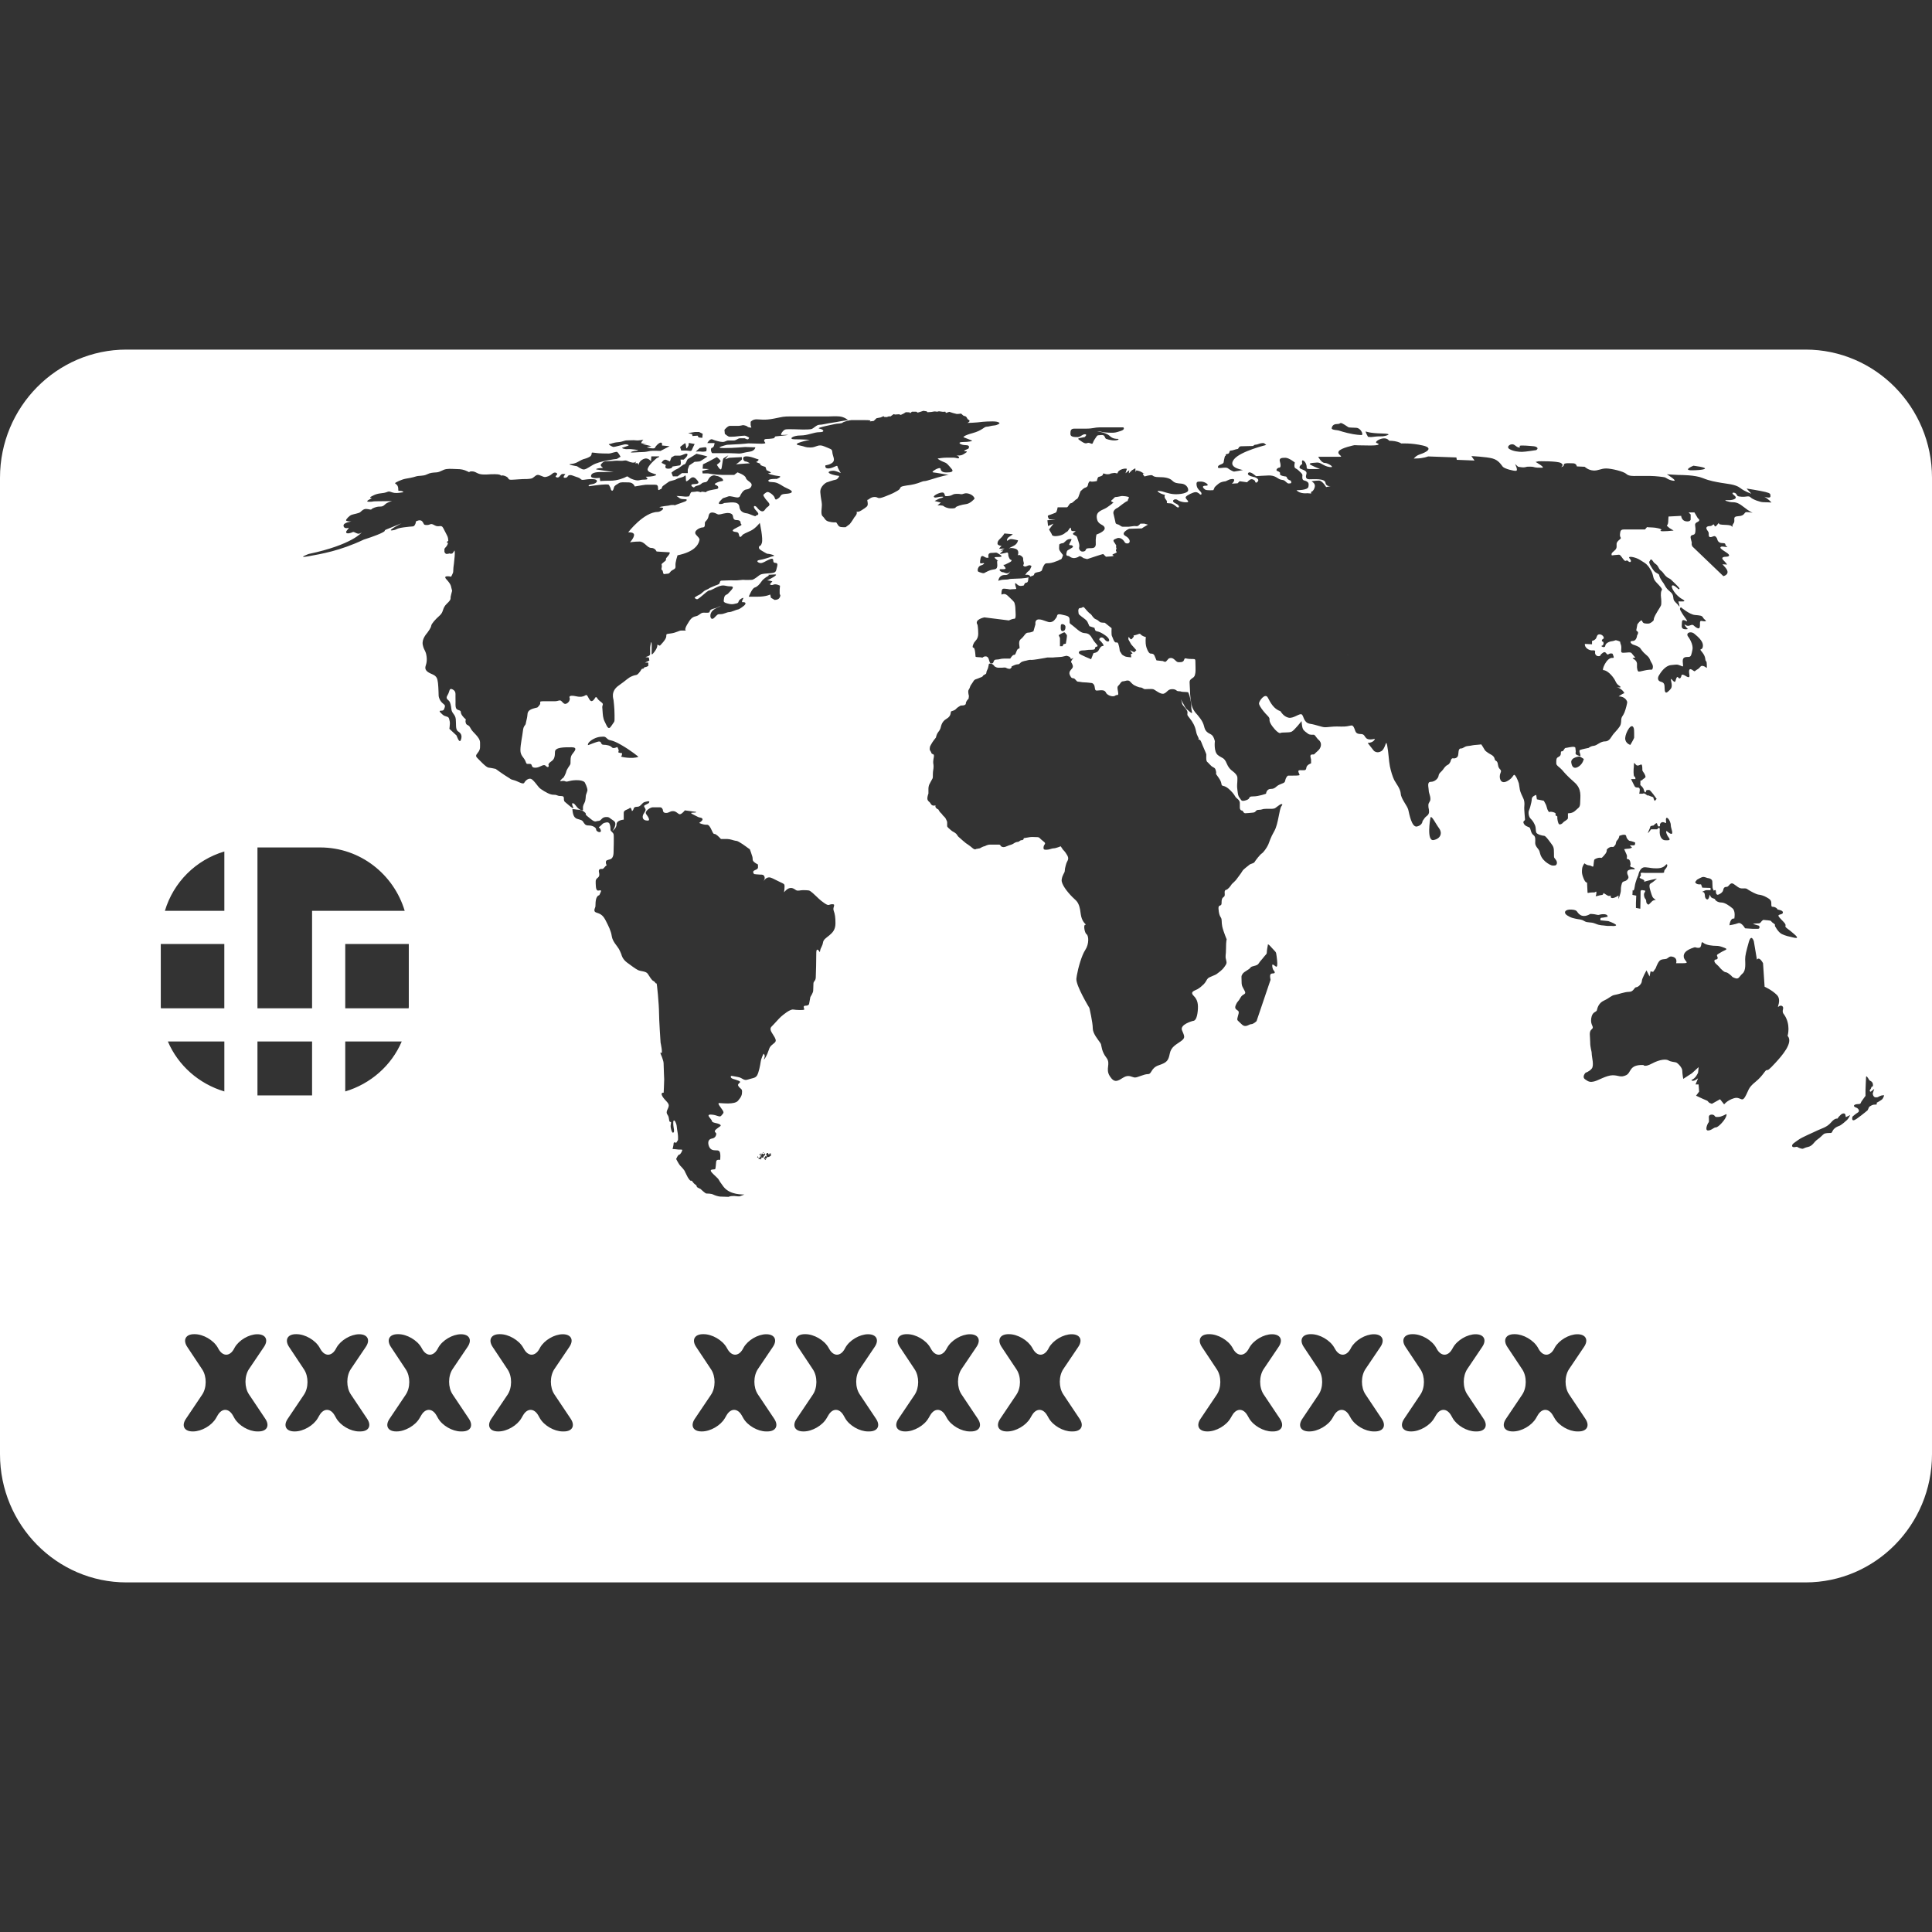 <?xml version="1.0" encoding="iso-8859-1"?>
<!-- Generator: Adobe Illustrator 16.0.0, SVG Export Plug-In . SVG Version: 6.00 Build 0)  -->
<!DOCTYPE svg PUBLIC "-//W3C//DTD SVG 1.1//EN" "http://www.w3.org/Graphics/SVG/1.1/DTD/svg11.dtd">
<svg xmlns="http://www.w3.org/2000/svg" xmlns:xlink="http://www.w3.org/1999/xlink" version="1.1" id="Capa_1" x="0px" y="0px" width="512px" height="512px" viewBox="0 0 63.665 63.665" style="enable-background:new 0 0 63.665 63.665;" xml:space="preserve">
<rect x="0" y="0" width="63.665" height="63.665" fill="#333333" stroke="none"/>
<g>
	<g>
		<polygon points="44.353,21.586 44.423,21.58 44.416,21.58   " fill="#FFFFFF"/>
		<polygon points="37.779,18.016 37.779,18.017 37.775,18.01   " fill="#FFFFFF"/>
		<path d="M42.272,25.146c0.011-0.006,0.018-0.011,0.018-0.011S42.279,25.142,42.272,25.146L42.272,25.146L42.272,25.146z" fill="#FFFFFF"/>
		<path d="M37.208,18.916c0.007,0.011,0.013,0.021,0.018,0.029c-0.001-0.002-0.003-0.004-0.003-0.006    C37.219,18.932,37.213,18.924,37.208,18.916z" fill="#FFFFFF"/>
		<polygon points="14.888,18.192 14.89,18.189 14.88,18.198   " fill="#FFFFFF"/>
		<path d="M59.498,11.52H4.167C1.869,11.52,0,13.413,0,15.741v32.182c0,2.327,1.869,4.222,4.167,4.222h55.331    c2.298,0,4.167-1.893,4.167-4.222V15.741C63.665,13.413,61.795,11.52,59.498,11.52z M62.032,36.215    c-0.034,0.042-0.194,0.126-0.194,0.126s0.043,0.068-0.05,0.059c-0.094-0.008-0.194,0.076-0.194,0.076l-0.011,0.025l-0.039,0.085    c0,0-0.145,0.126-0.354,0.276c-0.212,0.153-0.145-0.066-0.145-0.066s0.094-0.086,0.177-0.136c0.085-0.051-0.004-0.142-0.032-0.151    c-0.178-0.06-0.076-0.126,0.032-0.126c0.11,0,0.085-0.035,0.118-0.085c0.033-0.051,0.134-0.186,0.134-0.186s0-0.075,0-0.186    c0-0.108,0.018-0.354,0.018-0.429c0-0.074,0.062,0.018,0.09,0.068c0.001,0.002,0.002,0.004,0.003,0.006    c0.024,0.052,0.059,0.041,0.093,0.076c0.034,0.034,0.042,0.066,0.042,0.117c0,0.052-0.051,0.052-0.051,0.052s0,0.041-0.041,0.092    c-0.043,0.051,0.016,0.068,0.016,0.068l0.118-0.094l-0.05,0.153c0,0,0.008,0.066,0.033,0.092c0.024,0.025,0.033,0.034,0.084,0.034    s0.051-0.009,0.118-0.042c0.067-0.034,0.142-0.026,0.142-0.026S62.065,36.173,62.032,36.215z M29.998,13.613l0.012-0.01    l0.039-0.036h0.148l0.043,0.03l0.072-0.021l0.117-0.038l0.109,0.017l0.025,0.029l0.122-0.008l0.105-0.018l0.072,0.004v0.008    l0.08-0.017l0.127,0.017l0.084-0.004l0.014,0.036l0.002,0.006l0.019-0.006l0.095-0.031c0,0,0.055,0.019,0.095,0.031    c0.012,0.004,0.026,0.008,0.033,0.01c0.025,0.009,0.097,0.025,0.117,0.03c0.021,0.004,0.143-0.013,0.143-0.013l0.076,0.068    c0,0,0.072,0.021,0.084,0.029s0.055,0.084,0.055,0.084l-0.003,0.002c0.009,0.005,0.019,0.01,0.028,0.015    c0.109,0.06-0.05,0.109-0.025,0.109c0.025,0,0.261-0.008,0.319-0.017c0.06-0.008,0.253-0.033,0.497-0.033    c0.244,0,0.235,0.067,0.235,0.067s-0.066,0.059-0.177,0.067c-0.109,0.008-0.177,0.042-0.253,0.042s-0.144,0.126-0.456,0.21    c-0.311,0.083-0.303,0.135-0.303,0.135s0.235,0.093,0.278,0.109c0.042,0.018-0.101,0.05-0.303,0.05    c-0.202,0-0.076,0.103,0.101,0.103c0.177,0,0.084,0.118,0.084,0.118s-0.219,0.083-0.102,0.083c0.118,0,0.025,0.05-0.076,0.11    c-0.058,0.034-0.152,0.034-0.212,0.028c0.043,0.015,0.092,0.041,0.086,0.073c-0.009,0.051-0.101,0-0.169,0    c-0.066,0-0.109,0-0.245,0c-0.135,0-0.235,0.025-0.278,0.025c-0.042,0,0.05,0.058,0.143,0.1c0.093,0.042,0.109,0.035,0.169,0.092    c0.06,0.059,0.05,0.059,0.134,0.152c0.084,0.093-0.017,0.119-0.168,0.119s-0.186-0.06-0.194-0.119    c-0.009-0.06-0.144,0.009-0.144,0.009s-0.194,0.101-0.092,0.109c0.101,0.008,0.438,0.075,0.48,0.075    c0.043,0,0.093-0.017-0.161,0.042c-0.252,0.06-0.538,0.169-0.614,0.169s-0.152,0.058-0.336,0.101    c-0.186,0.043-0.169,0.025-0.345,0.06c-0.177,0.034-0.068,0.076-0.203,0.152c-0.135,0.076-0.135,0.084-0.413,0.193    c-0.277,0.109-0.21,0.017-0.346,0.017c-0.134,0-0.193,0.092-0.227,0.092c-0.034,0,0,0.052,0,0.134    c0,0.083-0.034,0.102-0.202,0.211c-0.168,0.109-0.177,0-0.16,0.067c0.017,0.068-0.076,0.161-0.076,0.161S28.06,17.205,28,17.272    l-0.135,0.101c-0.142,0-0.193,0-0.235-0.05c-0.042-0.051-0.059-0.11-0.084-0.11c-0.025,0-0.109,0.009-0.236-0.025    c-0.126-0.034-0.126-0.109-0.203-0.177c-0.075-0.068-0.016-0.287-0.025-0.404c-0.008-0.118-0.033-0.167-0.05-0.379    c-0.017-0.211,0.202-0.328,0.202-0.328s0.236-0.084,0.304-0.093c0.067-0.009,0.134-0.126,0.109-0.126s-0.202-0.025-0.303-0.077    c-0.101-0.051,0.018-0.092,0.109-0.092c0.093,0,0.253,0.076,0.253,0.076s-0.101-0.161-0.109-0.22    c-0.008-0.058-0.118,0.05-0.278,0.068c-0.16,0.017-0.118-0.102-0.118-0.102s0.16-0.017,0.244-0.101    c0.084-0.084-0.009-0.21-0.017-0.328c-0.008-0.119-0.051-0.101-0.262-0.194c-0.21-0.092-0.261,0.035-0.455,0.035    s-0.144-0.025-0.396-0.076c-0.253-0.051,0.371-0.177,0.371-0.177s-0.27-0.017-0.497-0.017c-0.227,0-0.067-0.126,0.186-0.126    c0.252,0,0.438-0.109,0.632-0.109s0.134-0.093-0.009-0.118s0.573-0.16,0.573-0.16s0.177-0.009,0.194-0.035    c0.018-0.025,0.219-0.084,0.287-0.084c0.066,0,0.227,0,0.472,0s0.134,0.043,0.134,0.043l0.134-0.016l0.093-0.09l0.134-0.025    l0.097-0.042l0.021,0.025l0.084,0.005l0.071-0.025l0.051,0.004l0.105-0.076l0.047,0.013l0.13-0.009l0.059,0.021l0.097-0.046    l0.037-0.024l0.03-0.019l0.118,0.004l0.017,0.015L29.998,13.613z M56.311,36.806c0-0.094,0.143-0.094,0.185-0.043    c0.041,0.051,0.024,0.043,0.127,0.043c0.101,0,0.244-0.085,0.244-0.085s0.059-0.041,0.008,0.085s-0.255,0.344-0.33,0.344    c-0.076,0-0.144,0.102-0.261,0.102c-0.118,0-0.01-0.235,0.016-0.261C56.327,36.967,56.311,36.898,56.311,36.806z M56.815,36.392    l-0.134-0.169l-0.27,0.151l-0.085-0.033l-0.066-0.068l-0.151-0.065l-0.219-0.102l0.101-0.134l-0.018-0.237h-0.1l0.083-0.202    c-0.201,0.152-0.218,0.051-0.218,0.051c0.135-0.032,0.218-0.236,0.218-0.236l0.019-0.184l-0.22,0.202l-0.287,0.186    c0,0-0.032-0.169-0.032-0.271s-0.152-0.253-0.203-0.27s-0.168-0.017-0.253-0.068c-0.084-0.049-0.286-0.033-0.539,0.102    c-0.252,0.134-0.286,0.05-0.286,0.05c-0.488-0.017-0.388,0.253-0.574,0.338c-0.186,0.084-0.236,0-0.438,0    c-0.202,0-0.472,0.169-0.606,0.202c-0.136,0.032-0.186,0.017-0.303-0.068c-0.118-0.084,0.017-0.219,0.017-0.219    s0.117-0.033,0.201-0.134c0.085-0.102,0-0.388,0-0.488c0-0.102-0.051-0.186-0.051-0.388c0-0.203-0.05-0.338,0.051-0.422    c0.102-0.085-0.051-0.118-0.017-0.354c0.033-0.236,0.169-0.202,0.186-0.271c0.017-0.067,0.051-0.236,0.236-0.32    c0.186-0.085,0.237-0.168,0.354-0.186c0.118-0.017,0.32-0.101,0.472-0.101s0.168-0.152,0.235-0.152    c0.068,0,0.185-0.118,0.185-0.202s0.153-0.354,0.153-0.354l0.102,0.202l0.032-0.169l0.085,0.017l0.084-0.118    c0,0,0.051-0.152,0.118-0.235c0.067-0.084,0.185-0.052,0.252-0.084c0.067-0.035,0.086-0.102,0.22-0.052    c0.136,0.052,0.084,0.203,0.084,0.203s0,0,0.235,0c0.236,0,0.035-0.066,0.017-0.203c-0.017-0.134,0.086-0.218,0.254-0.286    c0.167-0.067,0.1-0.017,0.236-0.017c0.135,0,0.05-0.252,0.152-0.167c0.1,0.084,0.319,0.101,0.421,0.101    c0.101,0,0.151,0.017,0.285,0.068c0.137,0.051,0,0.068-0.134,0.152c-0.135,0.084-0.135,0.068-0.101,0.152    c0.033,0.084-0.085,0.084-0.085,0.084s-0.067,0.051,0.051,0.152c0.118,0.101,0.084,0.101,0.201,0.203    c0.118,0.101,0.085,0.017,0.219,0.117c0.136,0.102,0.052,0.084,0.187,0.135c0.135,0.05,0.135-0.05,0.252-0.152    c0.118-0.101,0.085-0.354,0.085-0.472c0-0.119,0.033-0.253,0.118-0.556c0.084-0.303,0.168-0.034,0.168-0.034l0.102,0.606    c0.084-0.118,0.201,0.118,0.201,0.118l0.052,0.775c0,0,0.235,0.102,0.404,0.27c0.169,0.169-0.017,0.456,0.051,0.388    c0.066-0.067,0.185-0.034,0.151,0.084c-0.033,0.116,0.033,0.169,0.033,0.169c0.236,0.336,0.118,0.707,0.118,0.707    c0.201,0.219-0.186,0.656-0.404,0.893c-0.219,0.237-0.236,0.237-0.287,0.237c-0.05,0-0.118,0.184-0.369,0.388    c-0.254,0.203-0.22,0.287-0.338,0.488c-0.117,0.202-0.151-0.017-0.371,0.051C56.917,36.258,56.815,36.392,56.815,36.392z     M49.363,25.204c-0.023-0.18-0.091-0.09-0.112-0.203c-0.023-0.113-0.158-0.147-0.214-0.192c-0.041-0.032-0.07-0.047-0.092-0.071    c-0.007-0.008-0.015-0.018-0.021-0.029c-0.021-0.043-0.111-0.179-0.111-0.179s-0.191,0.021-0.227,0.021    c-0.023,0-0.069,0.012-0.136,0.023c-0.026,0.004-0.056,0.008-0.088,0.011c-0.113,0.012-0.136,0.08-0.226,0.08    s-0.067,0.157-0.09,0.235c-0.022,0.078-0.111,0.102-0.169,0.089c-0.056-0.012-0.077,0.101-0.077,0.101s-0.034,0.09-0.091,0.113    c-0.057,0.022-0.112,0.089-0.157,0.157c-0.045,0.067-0.136,0.111-0.146,0.202c-0.011,0.09-0.124,0.202-0.259,0.202    c-0.134,0-0.066,0.191-0.066,0.281s0.055,0.169,0.055,0.281c0,0.113-0.067,0.101-0.067,0.213c0,0.111,0.022,0.102,0.022,0.214    c0,0.111-0.102,0.146-0.134,0.19c-0.034,0.045-0.08,0.113-0.08,0.113s0,0.134-0.179,0.179c-0.179,0.045-0.258-0.416-0.291-0.551    c-0.034-0.134-0.237-0.359-0.248-0.527c-0.01-0.169-0.156-0.338-0.214-0.45c-0.055-0.112-0.111-0.292-0.145-0.46    c-0.034-0.168-0.044-0.46-0.089-0.686c-0.046-0.224-0.046,0.103-0.191,0.191c-0.146,0.09-0.247-0.011-0.247-0.011l-0.203-0.258    c0.214-0.012,0.237-0.136,0.237-0.136c-0.347,0.077-0.29-0.094-0.393-0.144c-0.018-0.009-0.04-0.014-0.068-0.014    c-0.201,0-0.169-0.101-0.234-0.224c-0.068-0.124-0.091-0.011-0.416-0.022c-0.208-0.008-0.32,0.004-0.403,0.013    c-0.047,0.005-0.084,0.009-0.125,0.009c-0.113,0-0.28-0.079-0.494-0.113s-0.203-0.235-0.27-0.303    c-0.068-0.067-0.271,0.136-0.439,0.102c-0.169-0.033-0.269-0.213-0.269-0.213c-0.227-0.078-0.328-0.281-0.417-0.449    c-0.09-0.169-0.291,0.112-0.291,0.19c0,0.024,0.014,0.059,0.036,0.098c0.054,0.095,0.157,0.22,0.244,0.306    c0.122,0.124,0.022,0.112,0.101,0.258c0.066,0.123,0.211,0.286,0.29,0.313c0.015,0.006,0.026,0.007,0.035,0.001    c0.057-0.033,0.28,0,0.371-0.045c0.089-0.044,0.326-0.348,0.326-0.348s0.006,0.115,0.025,0.199c0.005,0.024,0.012,0.045,0.02,0.06    c0.032,0.068,0.112,0.113,0.168,0.158s0.157,0.032,0.19,0.032c0.034,0,0.089,0.101,0.134,0.147    c0.045,0.044,0.045,0.033,0.079,0.09c0.035,0.057,0.045,0.191-0.089,0.303c-0.135,0.112-0.08,0.112-0.18,0.112    c-0.102,0-0.034,0.135-0.034,0.168c0,0.034,0,0.124,0,0.124s-0.146,0.045-0.156,0.146c-0.013,0.101-0.058,0.079-0.202,0.079    c-0.147,0,0.022,0.157-0.034,0.168c-0.056,0.011-0.135,0.011-0.224,0.011c-0.082,0-0.099,0-0.126,0c-0.003,0-0.007,0-0.011,0    c-0.032,0-0.09,0.09-0.101,0.169c-0.011,0.08-0.09,0.08-0.202,0.135s-0.124,0.134-0.27,0.134c-0.147,0-0.158,0.158-0.158,0.158    s-0.234,0.089-0.427,0.089c-0.19,0-0.057,0.068-0.224,0.124c-0.169,0.056-0.159,0-0.214-0.068    c-0.058-0.067-0.058-0.123-0.079-0.27c-0.023-0.146,0-0.225,0-0.326c0-0.06,0.004-0.09-0.011-0.126    c-0.008-0.025-0.025-0.051-0.058-0.087c-0.078-0.09-0.19-0.112-0.28-0.326c-0.089-0.214-0.146-0.168-0.292-0.281    c-0.146-0.112-0.101-0.46-0.101-0.46c-0.068-0.27-0.157-0.202-0.271-0.315c-0.111-0.112-0.045-0.213-0.214-0.438    c-0.169-0.224-0.124-0.124-0.225-0.291c-0.035-0.06-0.06-0.153-0.076-0.251c-0.03-0.177-0.036-0.373-0.036-0.423    c0-0.079-0.011-0.135-0.011-0.225c0-0.089,0.067-0.112,0.123-0.157c0.005-0.003,0.007-0.007,0.012-0.01    c0.044-0.042,0.044-0.095,0.056-0.146c0.011-0.056,0-0.303,0-0.371c0-0.03-0.003-0.048-0.009-0.06    c-0.011-0.015-0.026-0.02-0.06-0.02c-0.056,0-0.169,0-0.246-0.021c-0.079-0.023-0.023,0.112-0.157,0.123    c-0.135,0.011-0.123,0-0.226-0.09c-0.1-0.09-0.19-0.021-0.19-0.021s-0.045,0.056-0.078,0.089    c-0.034,0.033-0.102-0.012-0.102-0.012l-0.214-0.023c0,0-0.044-0.101-0.066-0.157c-0.023-0.056-0.068-0.067-0.124-0.067    c-0.058,0-0.103-0.102-0.124-0.157c-0.022-0.056-0.045-0.123-0.045-0.269c0-0.086,0.007-0.109,0.014-0.115    c-0.03-0.008-0.134-0.04-0.171-0.087c-0.005-0.005-0.009-0.01-0.013-0.013c-0.04-0.033-0.076,0.015-0.18,0.035    c-0.11,0.023,0,0-0.056,0.068c-0.057,0.067-0.068,0.101-0.124,0.021c-0.057-0.079-0.033,0.057-0.033,0.057l0.089,0.157    l0.169,0.191l-0.068,0.067l-0.145-0.067l0.089,0.112l-0.056,0.011l0.011,0.113c0,0-0.134-0.011-0.179-0.023    c-0.045-0.011-0.124-0.068-0.124-0.068L36.9,21.452c0,0-0.012-0.124-0.035-0.191c-0.017-0.056-0.021-0.086-0.059-0.091    c-0.008-0.001-0.019-0.001-0.03,0.001c-0.067,0.011-0.112-0.179-0.135-0.213c-0.022-0.034-0.011-0.258-0.011-0.258l-0.21-0.168    l-0.016-0.011c0,0-0.089,0-0.134-0.012c-0.045-0.011-0.068-0.068-0.157-0.101c-0.09-0.034-0.136-0.146-0.168-0.169    c-0.035-0.022-0.091-0.068-0.182-0.179c-0.026-0.033-0.043-0.048-0.056-0.054c-0.031-0.013-0.042,0.031-0.113,0.031    c-0.101,0-0.044,0.203-0.044,0.203s0.057,0.056,0.168,0.135c0.112,0.078,0.125,0.135,0.125,0.135l0.056,0.124l0.168,0.055    c0,0,0.012,0.079,0.044,0.102c0.035,0.022,0.112,0,0.326,0.157c0.214,0.158,0.079,0.27-0.034,0.124    c-0.112-0.146-0.213-0.011-0.167,0.023c0.044,0.035,0.179,0.191,0.111,0.191c-0.068,0-0.102,0.067-0.146,0.146    s-0.167,0.09-0.167,0.09l-0.079,0.202c0,0-0.36-0.146-0.393-0.19c-0.034-0.045,0.01-0.101,0.122-0.101    c0.113,0,0.113-0.022,0.292-0.022s0.056-0.08,0.157-0.101c0.102-0.023-0.033-0.079-0.146-0.281    c-0.111-0.202-0.213-0.146-0.313-0.18c-0.102-0.034-0.19-0.124-0.314-0.225s-0.113-0.055-0.113-0.19    c0-0.136-0.068-0.136-0.259-0.181c-0.157-0.037-0.146,0.019-0.163,0.071c-0.004,0.01-0.01,0.022-0.017,0.03    c-0.045,0.057-0.077,0.125-0.18,0.146c-0.101,0.023-0.247-0.089-0.393-0.089s-0.113,0.157-0.113,0.157l-0.067,0.235    c0,0-0.089,0.045-0.179,0.045s-0.113,0.112-0.237,0.213c-0.123,0.101,0.012,0.314-0.068,0.314c-0.077,0-0.089,0.214-0.146,0.203    c-0.056-0.011-0.134,0.124-0.134,0.124s-0.078,0-0.202,0s-0.146,0.033-0.259,0.033c-0.111,0-0.067,0.113-0.134,0.124    c-0.067,0.012-0.078-0.01-0.112-0.136c-0.034-0.124-0.146-0.101-0.191-0.066c-0.004,0.004-0.009,0.007-0.012,0.01    c-0.024,0.016-0.004-0.01-0.122-0.01c-0.135,0-0.113-0.034-0.113-0.034s-0.011-0.28-0.067-0.28s-0.011-0.111,0.022-0.169    c0.034-0.056,0.135-0.112,0.135-0.292c0-0.104-0.008-0.184-0.014-0.234c-0.005-0.038-0.008-0.057-0.008-0.057    c-0.124-0.179,0.225-0.247,0.225-0.247l0.808,0.101c0,0,0.048-0.024,0.1-0.041c0.027-0.008,0.058-0.015,0.082-0.015    c0.066,0,0.032-0.236,0.032-0.326c0-0.089-0.022-0.168-0.032-0.202c-0.012-0.033-0.103-0.123-0.227-0.236    c-0.124-0.113-0.201,0-0.201-0.045s0-0.168,0.055-0.179c0.058-0.012,0.227,0.022,0.227,0.022s0.077-0.011,0.156-0.011    s0.045-0.023,0.022-0.113c-0.022-0.09-0.012-0.111,0.067-0.033c0.079,0.078,0.213,0.023,0.213,0.023s0.022-0.089,0.08-0.089    c0.057,0,0.066-0.09,0.066-0.147c0-0.012,0.009-0.022,0.019-0.03c-0.043,0.014-0.104,0.023-0.14,0.027    c-0.067,0.008-0.159,0.017-0.253,0.017c-0.093,0-0.101,0.008-0.186,0.008c-0.084,0-0.066,0.025-0.21,0.025    c-0.143,0-0.219,0.042-0.219,0.042c0.017-0.152,0.126-0.202,0.236-0.194c0.108,0.008,0.159-0.126,0.159-0.126    c-0.084,0.134-0.193,0.034-0.243,0.034c-0.051,0-0.119-0.051-0.109-0.084c0.008-0.034,0.135,0,0.185-0.026    c0.051-0.025-0.093-0.134-0.051-0.134s0.034,0,0.186-0.076c0.151-0.076,0.025-0.101,0.025-0.101s-0.061-0.076-0.061-0.167    c0-0.093-0.075-0.051-0.075-0.051s-0.16,0.035-0.193,0.035c-0.034,0,0.109-0.109,0.109-0.109h-0.101c0,0,0.075-0.042,0.126-0.059    c0.049-0.017-0.11,0-0.152,0s0.066-0.093,0.066-0.093s-0.134-0.017-0.134-0.076c0-0.059,0.016-0.101,0.092-0.168    c0.077-0.067,0.136-0.168,0.136-0.168l0.278,0.025c0,0-0.06,0.051-0.117,0.084c-0.061,0.033-0.086,0.101-0.077,0.126    s0.067-0.05,0.135-0.05c0.068,0,0.228,0.041,0.228,0.041s-0.008,0.119-0.151,0.186c-0.145,0.068-0.152,0.084-0.152,0.084    s0.067-0.042,0.219,0.008c0.151,0.05,0.076,0.219,0.076,0.219s0.043-0.043,0.126,0.025c0.084,0.067,0.033,0.085,0.067,0.193    c0.033,0.109-0.051,0.084,0.008,0.136c0.06,0.05,0.145-0.051,0.212-0.026c0.067,0.026,0.033,0.035,0,0.118    c-0.034,0.084-0.068,0.051-0.136,0.152c-0.067,0.101,0,0,0.102,0.058c0.032,0.019,0.036,0.033,0.023,0.046    c0.045-0.019,0.104-0.03,0.125-0.051c0.032-0.032-0.017-0.065,0.125-0.097c0.006-0.001,0.013-0.003,0.021-0.004    c0.167-0.034,0.1-0.057,0.179-0.203c0.077-0.146,0.09-0.044,0.337-0.123c0.011-0.004,0.021-0.007,0.032-0.012    c0.207-0.068,0.149-0.078,0.192-0.078c0.045,0,0.078-0.146,0.078-0.146s-0.112-0.134-0.123-0.18c-0.012-0.045,0-0.112,0-0.158    c0-0.044,0.135-0.056,0.135-0.056s0.044-0.035,0.089-0.079c0.045-0.044,0.101-0.056,0.157-0.056s-0.012,0.078-0.045,0.158    c-0.034,0.079,0.067,0.022,0.102,0.067c0.032,0.045,0.011,0.045-0.079,0.101c-0.09,0.057-0.102,0.034-0.123,0.146    c-0.021,0.113,0.068,0.068,0.101,0.102c0.033,0.033,0.102,0.056,0.146,0.056s0.134-0.023,0.169-0.056    c0.032-0.034,0.145,0.056,0.145,0.056l0.083,0.023l0.041,0.01c0,0,0.179-0.057,0.269-0.089c0.091-0.034,0.258-0.079,0.258-0.079    l0.091,0.09c0,0,0.337-0.011,0.236-0.045c-0.056-0.019,0.003-0.042,0.056-0.064c0.043-0.019,0.081-0.039,0.057-0.058    c-0.057-0.045,0.022-0.09-0.012-0.136c-0.032-0.045,0.045-0.011-0.032-0.124c-0.08-0.113-0.09-0.125,0.056-0.181    s0.247,0.113,0.247,0.113s0.022,0.068,0.112,0.056c0.073-0.009,0.093-0.102,0-0.19c-0.021-0.02-0.047-0.039-0.08-0.057    c-0.179-0.101,0.124-0.235,0.124-0.235l0.416-0.012l0.068-0.045l0.135-0.079l-0.123-0.034h-0.081h-0.043    c0,0-0.057,0.067-0.09,0.079c-0.034,0.011-0.079,0-0.113,0s-0.146,0.023-0.18,0.023c-0.033,0-0.146,0-0.202,0    c-0.058,0-0.103-0.068-0.169-0.079c-0.067-0.011-0.067-0.056-0.067-0.056s-0.033-0.158-0.067-0.292s0.146-0.202,0.146-0.202    s0.27-0.213,0.304-0.213c0.033,0,0.011-0.045,0.056-0.103c0.033-0.042-0.093-0.059-0.171-0.064    c-0.024-0.002-0.046-0.003-0.054-0.003c-0.034,0-0.146,0.033-0.203,0.033c-0.056,0-0.066,0.056-0.134,0.102    c-0.067,0.044,0.057,0.078,0.057,0.078s-0.089,0.079-0.224,0.169c-0.136,0.089-0.361,0.111-0.326,0.348    c0.033,0.235,0.224,0.19,0.257,0.314c0.035,0.124-0.269,0.225-0.269,0.225s-0.034,0.135-0.023,0.281    c0.012,0.146-0.067,0.168-0.146,0.168c-0.079,0-0.169,0-0.179,0.045c-0.013,0.046-0.045,0.068-0.113,0.068    c-0.067,0-0.112-0.068-0.112-0.113s0.033-0.068-0.022-0.225c-0.058-0.157-0.022-0.157-0.146-0.212    c-0.124-0.056,0.136-0.124,0.023-0.124c-0.014,0-0.023,0-0.035,0c-0.078-0.001-0.078-0.01-0.089-0.09    c-0.012-0.089-0.09,0.103-0.135,0.114c-0.046,0.01-0.079,0.101-0.292,0.134c-0.214,0.033-0.203-0.056-0.203-0.056l-0.09-0.157    l0.146-0.191l-0.179,0.079l-0.022-0.191l0.271-0.022l-0.214-0.011c0,0-0.044-0.068-0.044-0.101c0-0.035,0.056-0.035,0.134-0.067    c0.077-0.034,0.101-0.034,0.134-0.057c0.033-0.022,0.057-0.169,0.057-0.169s0.169,0,0.202,0c0.032,0,0.056,0,0.101,0    s0.078-0.135,0.135-0.135c0.056,0,0.146-0.123,0.189-0.134c0.045-0.012,0.08-0.135,0.08-0.135l0.045-0.123    c0,0,0.102-0.101,0.134-0.112c0.033-0.012,0.102-0.023,0.113-0.103c0.011-0.078,0.056-0.134,0.089-0.111    c0.034,0.023,0.203-0.011,0.203-0.011s0.022-0.124,0.056-0.136c0.034-0.011,0.146-0.033,0.146-0.089c0-0.057,0.057,0,0.146,0    c0.091,0,0.101-0.022,0.101-0.022s0.101-0.023,0.136-0.023c0.033,0,0.102,0.035,0.102,0c0-0.033,0.045-0.089,0.146-0.123    c0.101-0.033,0.157-0.011,0.157-0.011l-0.045,0.146l0.124-0.102L37.198,15.6l0.101-0.102l0.113-0.067l0.011,0.124l0.023-0.056    c0,0,0.123,0.023,0.168,0.056c0.046,0.034,0.102,0.045,0.102,0.045s0,0-0.045,0s0.045,0.101,0.045,0.101s0.214-0.067,0.259-0.035    c0.045,0.035,0.079,0.057,0.235,0.057c0.158,0,0.327,0.023,0.416,0.112c0.09,0.09,0.169,0.09,0.304,0.102    c0.135,0.011,0.225,0.112,0.225,0.213c0,0.101-0.27,0.146-0.46,0.135c-0.192-0.011-0.395-0.1-0.439-0.1s-0.169-0.035-0.079,0.033    s0.214,0.09,0.214,0.09s-0.045,0.067,0.023,0.146s0.033,0.123,0.033,0.123s0.09,0.012,0.135,0.012c0.044,0,0.111,0.045,0.19,0.112    c0.078,0.067,0.145-0.034-0.034-0.112s-0.023-0.181,0.067-0.113c0.089,0.068,0.28,0.089,0.338,0.068    c0.056-0.023-0.103-0.113-0.067-0.169c0.032-0.056,0.246-0.158,0.324-0.158s0.136,0.068,0.136,0.068s0.057,0.046,0.057-0.022    c0-0.067-0.136-0.124-0.159-0.258c-0.021-0.136,0.013-0.136,0.146-0.136c0.135,0,0.314,0.136,0.157,0.136s-0.09,0.078-0.032,0.123    c0.056,0.045,0.28,0.023,0.28,0.023l0.045-0.101c0,0,0.112-0.112,0.179-0.146c0.068-0.034,0.182-0.045,0.182-0.045    s0.089-0.045,0.122-0.057c0.033-0.01,0.169-0.044,0.157,0.023c-0.011,0.068-0.078,0.113-0.078,0.113l0.191-0.012l0.066-0.068    l0.248,0.034c0,0,0.079-0.101,0.146-0.101s0.112,0.056,0.112,0.056s0.012,0.113,0.09,0.023c0.078-0.089-0.101-0.146-0.101-0.146    s-0.271-0.045-0.214-0.134c0.056-0.091,0.259,0.101,0.259,0.101s0.335-0.023,0.415-0.023c0.079,0,0.168,0,0.303,0.09    c0.135,0.09,0.169,0.023,0.259,0.112c0.089,0.089,0.102,0.057,0.157,0.057s0.01-0.09,0.01-0.09s-0.101-0.023-0.123-0.089    c-0.021-0.068-0.044-0.034-0.156-0.068c-0.113-0.033-0.068-0.089-0.068-0.089s-0.011-0.045-0.089-0.068    c-0.08-0.022,0-0.112,0.056-0.112c0.057,0,0.057-0.089,0.023-0.202c-0.034-0.113,0.056-0.124,0.179-0.124    c0.124,0,0.314,0.157,0.314,0.157s-0.045,0.158,0.022,0.191c0.067,0.035,0.102,0.067,0.18,0.146s0.034,0.089,0.045,0.18    c0.012,0.09,0.078,0.067,0.135,0.101c0.056,0.033,0.089,0.056,0.065,0.18c-0.021,0.124-0.393,0.112-0.393,0.112    c0.113,0.135,0.36,0.101,0.36,0.101l0.122,0.011c0,0-0.01-0.067,0.023-0.067s0.101-0.1,0.101-0.19    c0-0.091-0.111-0.147-0.111-0.147s0.135-0.023,0.246-0.023c0.112,0,0.236,0.214,0.236,0.214l0.158-0.034    c0,0-0.158,0.034-0.18-0.111c-0.023-0.147-0.393-0.112-0.528-0.112s-0.124-0.091-0.101-0.169c0.023-0.08-0.023-0.112-0.169-0.169    c-0.146-0.056,0.033-0.168,0.033-0.168s-0.033-0.146,0.032-0.113c0.068,0.034,0.113,0.134,0.113,0.213    c0,0.079,0.033,0.068,0.18,0.068c0.145,0,0.259,0,0.259,0s-0.349-0.135-0.338-0.168c0.011-0.034,0.101-0.034,0.236-0.045    c0.134-0.011,0.201,0.113,0.415,0.147s-0.045-0.135-0.157-0.135c-0.111,0-0.213-0.202-0.213-0.202s0.527,0,0.696,0    s-0.089-0.068-0.021-0.18c0.066-0.113,0.518-0.203,0.518-0.203s0.201,0.011,0.517,0.011c0.313,0,0.324-0.044,0.224-0.078    s0.079-0.146,0.214-0.157c0.134-0.012,0.19,0.078,0.19,0.078s0.157,0,0.27,0.034c0.111,0.033,0.123,0.056,0.123,0.056    s0.338-0.021,0.719,0.068c0.383,0.089,0.078,0.235-0.101,0.291c-0.094,0.029-0.16,0.089-0.2,0.139    c0.02-0.003,0.044-0.004,0.077-0.004c0.235,0,0.395-0.067,0.395-0.067l0.932,0.034l0.012,0.078l0.585,0.023l-0.103-0.146    c0,0,0.495,0.023,0.698,0.079c0.201,0.057,0.278,0.202,0.336,0.271c0.057,0.067,0.359,0.145,0.438,0.135    c0.078-0.012-0.034-0.225-0.034-0.225l0.102,0.091c0,0,0.112,0.021,0.169,0.021s0.124-0.021,0.124-0.021s0.157-0.012,0.225,0.011    c0.067,0.021,0.146,0.021,0.271,0.021s-0.214-0.19-0.214-0.19l0.101-0.023c0,0,0.606-0.011,0.73,0.056    c0.124,0.068,0.011,0.136,0.011,0.136s0.09-0.011,0.09-0.079c0-0.067,0.191-0.045,0.303-0.045c0.113,0,0.125,0.102,0.125,0.102    l0.258,0.012c0,0,0.113,0.111,0.281,0.123c0.169,0.012,0.246-0.067,0.427-0.067c0.179,0,0.584,0.101,0.663,0.179    c0.078,0.079,0.246,0.068,0.304,0.068c0.056,0,0.335,0,0.493,0c0.157,0,0.427,0.033,0.472,0.045    c0.045,0.011,0.113,0.089,0.282,0.112c0.167,0.023-0.214-0.213-0.214-0.213s0.314,0.023,0.393,0.023c0.079,0,0.539,0,0.785,0.101    c0.249,0.101,0.428,0.124,0.606,0.157c0.182,0.034,0.473,0.045,0.63,0.169c0.157,0.123,0.369,0.19,0.369,0.19l-0.156-0.169    c0,0,0.438,0.067,0.618,0.112c0.179,0.044,0.168,0.067,0.168,0.147c0,0.078-0.202,0.011-0.202,0.011    c0.146,0.079,0.235,0.19,0.235,0.19s-0.169-0.011-0.271-0.011c-0.1,0-0.348-0.09-0.415-0.158    c-0.067-0.067-0.134-0.011-0.291-0.021c-0.157-0.011-0.136-0.023-0.181-0.09c-0.045-0.067-0.214-0.067-0.067,0.045    s-0.068,0.169-0.236,0.157c-0.168-0.011,0.058,0.068,0.18,0.068c0.124,0,0.213,0.033,0.382,0.168    c0.169,0.136,0.281,0.181,0.281,0.181s-0.113-0.023-0.202-0.023c-0.09,0-0.045,0.124-0.27,0.134    c-0.227,0.011-0.079,0.135-0.158,0.236c-0.078,0.101,0,0.157-0.068,0.09c-0.065-0.067-0.426-0.012-0.415-0.09    c0.013-0.078-0.111,0.18-0.146,0.078c-0.032-0.101-0.055,0.012-0.145,0.012c-0.089,0-0.158,0.034-0.102,0.124    c0.058,0.089,0.058,0.068,0.058,0.168c0,0.1,0.077,0.078,0.156,0.044s0.124,0.09,0.124,0.09s0.012,0.135,0.167,0.135    c0.158,0,0.057,0.056,0.147,0.111c0.09,0.057-0.147-0.022-0.192,0.011c-0.045,0.034-0.01,0.067,0.169,0.181    c0.179,0.112,0.079,0.146,0,0.146c-0.077,0-0.179,0.023-0.09,0.112c0.09,0.09,0.124,0.146,0.124,0.146l-0.153-0.009    c0.021,0.021,0.052,0.055,0.098,0.11c0.19,0.225-0.068,0.281-0.068,0.281l-1.021-0.978c0,0-0.034-0.068-0.022-0.1    c0.01-0.034-0.013-0.068-0.035-0.18c-0.021-0.112,0.09-0.089,0.124-0.124c0.035-0.033,0.035-0.101,0.035-0.19    s-0.058-0.158,0.066-0.213c0.125-0.057,0.012-0.123,0.012-0.123l-0.113-0.192h-0.191l0.067,0.068v0.168    c0,0-0.01,0.079-0.156,0.057c-0.146-0.023-0.157-0.18-0.157-0.18l-0.416,0.022c0,0-0.011,0.112-0.011,0.18    s-0.045,0.124-0.045,0.124l0.09,0.079l0.134,0.079c0,0-0.404,0.045-0.427,0.011c-0.022-0.034,0,0,0.022-0.034    c0.023-0.034-0.202-0.078-0.291-0.078c-0.09,0-0.182-0.012-0.182-0.012l-0.066,0.078c0,0-0.574,0-0.697,0    c-0.124,0-0.113,0.08-0.124,0.135c-0.011,0.057,0,0.101,0.021,0.134c0.023,0.035-0.057,0.068-0.1,0.124    c-0.045,0.057-0.035,0.068-0.035,0.168c0,0.101-0.079,0.135-0.134,0.192c-0.058,0.055-0.023,0.101-0.023,0.101    s0.179-0.023,0.235-0.023s0.102,0.112,0.169,0.18c0.068,0.067,0.068-0.034,0.136,0.034c0.068,0.066,0.136,0.01,0.045-0.09    c-0.09-0.101,0.202-0.044,0.337,0.045c0.134,0.089,0.189,0.101,0.27,0.202c0.024,0.032,0.031,0.04,0.032,0.04    c0.005,0.008,0.017,0.028,0.046,0.073c0.101,0.157,0.078,0.258,0.134,0.348c0.057,0.09,0.113,0.123,0.203,0.235    c0.089,0.113,0.022,0.068,0.011,0.191c-0.011,0.124,0.012,0.157,0.012,0.293c0,0.134,0,0.111-0.125,0.314    c-0.124,0.203-0.124,0.247-0.124,0.281c0,0.034-0.11,0.124-0.179,0.124c-0.067,0-0.179,0.01-0.201-0.079    c-0.013-0.05-0.06-0.014-0.098,0.027c-0.019,0.019-0.035,0.04-0.047,0.056c-0.008,0.01-0.014,0.019-0.014,0.019    s-0.011,0.055-0.023,0.123c-0.01,0.068-0.032,0.079,0.023,0.112c0.057,0.034-0.011,0.135-0.011,0.135s-0.013,0.18-0.146,0.18    c-0.135,0-0.045,0.101,0.023,0.123c0.068,0.023,0.18,0.057,0.225,0.112c0.045,0.057,0.068,0.113,0.202,0.226    c0.135,0.112,0.101,0.146,0.18,0.27c0.079,0.123,0.011,0.213,0.011,0.213s-0.146,0-0.27,0.033C54.044,22.13,54.034,22.13,54,22.13    s-0.067-0.101-0.056-0.225c0.011-0.124-0.09-0.18-0.135-0.202c-0.044-0.023,0.079-0.034,0.079-0.034s-0.09-0.1-0.123-0.146    c-0.034-0.046-0.169-0.012-0.271-0.012s-0.066-0.056-0.066-0.168c0-0.111-0.046-0.146-0.035-0.179    c0.013-0.033-0.146-0.068-0.146-0.068s-0.036,0.012-0.072,0.022c-0.024,0.006-0.049,0.013-0.062,0.013    c-0.033,0-0.202,0.045-0.214,0.146c-0.011,0.101-0.179,0.01-0.11,0c0.066-0.012,0.066-0.136,0.021-0.136    c-0.044,0-0.021-0.079,0.023-0.091c0.045-0.011,0-0.134-0.112-0.146c-0.113-0.01-0.091,0.103-0.146,0.158    c-0.058,0.056-0.113,0.056-0.113,0.056v0.113l-0.237-0.012c-0.011,0.134,0.146,0.213,0.227,0.213c0.077,0,0.124-0.012,0.111,0.056    c-0.011,0.068,0.034,0.135,0.113,0.135c0.078,0,0.045-0.033,0.101-0.078c0.057-0.045,0.102-0.09,0.157-0.012    c0.057,0.079,0.068,0,0.146,0s0.057,0.012,0.089,0.09c0.034,0.079-0.045,0.056-0.045,0.056c-0.19,0-0.348,0.404-0.291,0.404    c0.056,0,0.169,0.045,0.304,0.212c0.134,0.169,0.09,0.214,0.224,0.304s-0.101,0.045-0.101,0.045    c0.169,0.023,0.292,0.203,0.258,0.203c-0.033,0-0.179,0.101-0.179,0.101c0.214,0,0.282,0.157,0.282,0.192    c0,0.033-0.045,0.225-0.09,0.336c-0.045,0.112-0.09,0.134-0.102,0.202c-0.012,0.067,0,0.101-0.022,0.19    c-0.022,0.091-0.158,0.225-0.236,0.316c-0.079,0.09-0.124,0.247-0.28,0.247c-0.158,0-0.259,0.134-0.371,0.146    c-0.113,0.011-0.168,0.068-0.168,0.068s-0.227,0.045-0.282,0.067c-0.056,0.023,0.011,0.135,0.011,0.179    c0,0.045-0.09,0-0.135-0.023c-0.045-0.022-0.021-0.089-0.021-0.089s0-0.057-0.012-0.134c-0.01-0.068-0.193-0.019-0.281-0.004    c-0.012,0.003-0.025,0.004-0.033,0.004c-0.057,0-0.066,0.112-0.123,0.112s-0.035,0.045-0.045,0.101    c-0.012,0.056-0.045,0.068-0.102,0.101c-0.055,0.033-0.045,0.135-0.045,0.202c0,0.067,0.114,0.123,0.192,0.212    c0.078,0.091,0.146,0.179,0.403,0.405c0.259,0.224,0.192,0.483,0.192,0.663c0,0.179-0.056,0.168-0.157,0.27    c-0.101,0.101-0.246,0.089-0.246,0.089s0,0.102,0,0.157c0,0.057-0.124,0.103-0.158,0.147c-0.033,0.045-0.101,0.079-0.134,0.056    c-0.034-0.022-0.068-0.191-0.057-0.235c0.012-0.045-0.089-0.035-0.057-0.09c0.004-0.007,0.004-0.014,0.004-0.02    c-0.014-0.046-0.165-0.079-0.194-0.059c-0.033,0.023-0.079-0.056-0.103-0.157c-0.006-0.028-0.018-0.06-0.029-0.087    c-0.031-0.069-0.071-0.126-0.071-0.126l-0.225-0.045l-0.022-0.147c0,0-0.146,0.044-0.146,0.135c0,0.03-0.006,0.074-0.017,0.122    c-0.019,0.095-0.051,0.205-0.073,0.249c-0.033,0.068-0.012,0.213,0.045,0.27c0.057,0.057,0.102,0.112,0.146,0.213    c0.045,0.101,0.022,0.18,0.045,0.247c0.023,0.068,0.214,0.112,0.258,0.112c0.045,0,0.113,0.09,0.214,0.226    c0.102,0.135,0.113,0.157,0.113,0.348c0,0.191,0,0.124,0.068,0.225c0.066,0.101,0.01,0.179-0.035,0.179s-0.078,0.023-0.179-0.033    c-0.101-0.057-0.191-0.125-0.259-0.237c-0.066-0.112-0.055-0.18-0.089-0.235c-0.034-0.057-0.124-0.135-0.124-0.236    c0-0.1,0.022-0.202-0.056-0.259c-0.079-0.056-0.089-0.168-0.112-0.225s-0.146-0.045-0.203-0.146    c-0.056-0.101,0.035-0.089,0.035-0.146c0-0.057-0.035-0.338-0.022-0.439c0.01-0.101,0-0.191-0.035-0.258    c-0.033-0.067-0.102-0.213-0.112-0.28c-0.012-0.068-0.034-0.213-0.034-0.213s-0.056-0.179-0.122-0.258    c-0.067-0.078-0.044,0.079-0.271,0.191c-0.225,0.112-0.27-0.135-0.213-0.27C49.508,25.338,49.384,25.383,49.363,25.204z     M46.81,45.127l-0.494-0.742c-0.153-0.231-0.053-0.42,0.226-0.42h0.023c0.277,0,0.615,0.195,0.754,0.436l0.034,0.061    c0.139,0.24,0.362,0.238,0.498-0.002l0.031-0.055c0.136-0.242,0.469-0.438,0.744-0.438c0.276,0,0.373,0.187,0.218,0.416    l-0.492,0.73c-0.154,0.231-0.157,0.604-0.002,0.835l0.537,0.804c0.154,0.231,0.055,0.418-0.224,0.418h-0.039    c-0.278,0-0.615-0.194-0.753-0.436l-0.053-0.094c-0.139-0.24-0.362-0.242-0.5-0.001l-0.057,0.095    c-0.138,0.241-0.477,0.436-0.754,0.436h-0.014c-0.277,0-0.377-0.187-0.222-0.416l0.532-0.793    C46.961,45.732,46.962,45.357,46.81,45.127z M47.135,26.956c0.024-0.134,0.177,0.194,0.287,0.338    c0.108,0.144,0.066,0.337-0.178,0.388C47,27.731,47.13,26.982,47.135,26.956z M43.455,45.127l-0.493-0.742    c-0.153-0.231-0.054-0.42,0.225-0.42h0.022c0.278,0,0.615,0.195,0.755,0.436l0.035,0.061c0.138,0.24,0.36,0.238,0.498-0.002    l0.029-0.055c0.137-0.242,0.47-0.438,0.746-0.438s0.372,0.187,0.218,0.416l-0.493,0.73c-0.155,0.231-0.156,0.604-0.002,0.835    l0.537,0.804c0.155,0.231,0.056,0.418-0.224,0.418h-0.04c-0.277,0-0.615-0.194-0.753-0.436l-0.054-0.094    c-0.136-0.24-0.361-0.242-0.5-0.001l-0.055,0.095c-0.139,0.241-0.479,0.436-0.755,0.436h-0.014c-0.277,0-0.377-0.187-0.222-0.416    l0.533-0.793C43.608,45.732,43.609,45.357,43.455,45.127z M40.1,45.127l-0.492-0.742c-0.154-0.231-0.053-0.42,0.225-0.42h0.023    c0.277,0,0.614,0.195,0.753,0.436l0.034,0.061c0.139,0.24,0.362,0.238,0.498-0.002l0.031-0.055    c0.136-0.242,0.47-0.438,0.745-0.438c0.276,0,0.374,0.187,0.218,0.416l-0.493,0.73c-0.154,0.231-0.155,0.604-0.002,0.835    l0.538,0.804c0.153,0.231,0.054,0.418-0.225,0.418h-0.04c-0.277,0-0.615-0.194-0.752-0.436l-0.054-0.094    c-0.137-0.24-0.362-0.242-0.501-0.001l-0.056,0.095c-0.138,0.241-0.476,0.436-0.754,0.436h-0.013    c-0.276,0-0.378-0.187-0.222-0.416l0.533-0.793C40.252,45.732,40.252,45.357,40.1,45.127z M41.015,32.652    c-0.066-0.136-0.101-0.146-0.101-0.304s-0.021-0.179,0.034-0.258c0.056-0.08,0.213-0.135,0.258-0.204    c0.045-0.067,0.214-0.043,0.269-0.134c0.057-0.09,0.102-0.124,0.169-0.213s0.101-0.09,0.101-0.157    c0-0.068,0.034-0.237,0.034-0.237s-0.023-0.089,0.122,0.079c0.146,0.169,0.146,0.112,0.168,0.292c0.023,0.179,0.034,0.314,0,0.337    s-0.156-0.146-0.145-0.023c0.011,0.125,0.056,0.157,0.056,0.157s0.079,0.09-0.032,0.09c-0.113,0-0.103,0.078-0.08,0.213    l-0.012,0.033l-0.449,1.326c0,0-0.101,0.101-0.179,0.101c-0.079,0-0.18,0.135-0.314,0c-0.134-0.135-0.157-0.113-0.134-0.214    c0.021-0.101,0.066-0.179,0.021-0.225c-0.045-0.045-0.135-0.056-0.079-0.191c0.056-0.134,0.079-0.1,0.157-0.246    C40.959,32.729,41.083,32.786,41.015,32.652z M42.229,26.563c-0.078,0.101-0.101,0.584-0.235,0.82    c-0.136,0.236-0.157,0.348-0.202,0.45c-0.045,0.101-0.157,0.258-0.214,0.292c-0.056,0.035-0.213,0.236-0.236,0.281    c-0.022,0.045-0.135,0.057-0.169,0.089c-0.034,0.034-0.201,0.146-0.236,0.213c-0.034,0.066-0.179,0.247-0.201,0.281    c-0.023,0.033-0.146,0.146-0.146,0.146s-0.003,0.005-0.008,0.013c-0.027,0.04-0.108,0.16-0.183,0.177    c-0.09,0.022,0,0.181-0.068,0.226c-0.065,0.044-0.077,0.089-0.077,0.213c0,0.003,0,0.005,0,0.008    c-0.006,0.11-0.111,0.019-0.101,0.172c0.011,0.157,0.034,0.224,0.078,0.292c0.045,0.068,0.013,0.136,0.045,0.293    c0.019,0.087,0.062,0.208,0.096,0.299c0.028,0.074,0.051,0.128,0.051,0.128s-0.022,0.045-0.022,0.292s-0.034,0.247,0,0.371    c0.032,0.124,0.022,0.135-0.057,0.249c-0.08,0.112-0.19,0.179-0.246,0.225c-0.058,0.045-0.247,0.1-0.292,0.145    c-0.046,0.044-0.068,0.124-0.136,0.192c-0.067,0.066-0.135,0.124-0.214,0.169c-0.077,0.044-0.258,0.077-0.124,0.213    c0.137,0.135,0.158,0.281,0.137,0.505c-0.023,0.226-0.079,0.325-0.158,0.325c0,0-0.448,0.114-0.358,0.315    c0.01,0.026,0.021,0.049,0.029,0.069c0.062,0.146,0.062,0.192-0.076,0.29c-0.157,0.113-0.314,0.18-0.359,0.404    c-0.045,0.226-0.09,0.293-0.359,0.382c-0.271,0.09-0.226,0.293-0.359,0.293c-0.135,0-0.336,0.112-0.428,0.112    c-0.089,0-0.201-0.112-0.381,0c-0.18,0.111-0.292,0.201-0.449-0.045c-0.157-0.247,0.045-0.405-0.112-0.608    c-0.158-0.201-0.158-0.382-0.18-0.449c-0.004-0.011-0.013-0.026-0.027-0.047c-0.069-0.101-0.242-0.301-0.242-0.47    c0-0.202-0.112-0.674-0.112-0.674s-0.451-0.74-0.428-0.966c0.003-0.031,0.009-0.069,0.016-0.109    c0.044-0.253,0.16-0.66,0.276-0.834c0.135-0.203,0.112-0.472,0.045-0.517s-0.112-0.315-0.045-0.315s-0.045-0.023-0.112-0.203    c-0.034-0.086-0.04-0.194-0.059-0.301c-0.013-0.062-0.028-0.126-0.057-0.184c-0.022-0.048-0.054-0.093-0.098-0.132    c-0.031-0.027-0.064-0.059-0.098-0.093c-0.177-0.177-0.37-0.429-0.353-0.57c0.022-0.169,0.102-0.225,0.102-0.292    c0-0.022,0.005-0.051,0.009-0.082c0.012-0.062,0.032-0.131,0.047-0.177c0.007-0.02,0.018-0.038,0.028-0.058    c0.027-0.049,0.051-0.105-0.005-0.201c-0.079-0.135-0.136-0.179-0.136-0.179l-0.075-0.11l-0.002-0.003    c0,0-0.159,0.066-0.226,0.066c-0.067,0-0.146,0.046-0.226,0.046c-0.079,0-0.124,0.011-0.112-0.09c0.012-0.1,0.112-0.1-0.012-0.19    c-0.123-0.09-0.112-0.134-0.202-0.134c-0.085,0-0.161-0.01-0.227-0.001c-0.003,0-0.005,0-0.009,0.001    c-0.044,0.007-0.119,0.02-0.163,0.027c-0.022,0.003-0.039,0.006-0.039,0.006s0,0.067-0.067,0.067s-0.078,0.057-0.134,0.057    c-0.057,0-0.123,0.044-0.158,0.067c-0.033,0.022-0.124,0.045-0.124,0.045l-0.112,0.045c0,0-0.011,0.005-0.029,0.009    c-0.026,0.007-0.066,0.01-0.105-0.009c-0.068-0.035-0.012-0.068-0.112-0.068c-0.102,0-0.136,0-0.259,0    c-0.124,0-0.169,0.056-0.202,0.056s-0.146,0.066-0.146,0.066l-0.096,0.018l-0.027,0.004c0,0-0.033,0.045-0.123-0.033    c-0.09-0.079-0.213-0.157-0.213-0.157s-0.203-0.168-0.247-0.213c-0.034-0.035-0.043-0.068-0.079-0.103    c-0.012-0.01-0.026-0.021-0.044-0.033c-0.079-0.045-0.102-0.057-0.135-0.09s-0.113-0.089-0.113-0.124c0-0.035,0-0.134,0-0.134    s-0.005-0.019-0.014-0.043c-0.017-0.042-0.045-0.102-0.086-0.136c-0.067-0.056-0.057-0.079-0.101-0.113    c-0.045-0.033-0.09-0.124-0.09-0.124s-0.008-0.003-0.02-0.008c-0.034-0.017-0.096-0.06-0.071-0.126c0,0-0.101,0.035-0.146-0.034    c-0.022-0.033-0.034-0.049-0.04-0.058c-0.005-0.008-0.005-0.008-0.005-0.008s-0.089-0.057-0.079-0.136    c0.012-0.078-0.011,0.023,0.012-0.078s0.023-0.034,0.023-0.101c0-0.066,0-0.079,0-0.135c0-0.057,0.022-0.124,0.022-0.124    s0.079-0.157,0.101-0.191c0.016-0.023,0.021-0.03,0.022-0.073c0.001-0.02,0.001-0.045,0.001-0.084    c0-0.124,0.023-0.157,0.023-0.258s-0.012-0.056-0.012-0.157c0-0.1,0.056-0.224,0-0.247c-0.057-0.021-0.045-0.01-0.068-0.066    c-0.023-0.057-0.057-0.057-0.045-0.136c0.011-0.078,0-0.033,0.045-0.123s0.157-0.224,0.157-0.224s0.023-0.112,0.067-0.168    c0.045-0.056,0.057-0.078,0.079-0.124c0.023-0.045,0.023-0.225,0.202-0.326c0.177-0.1,0.125-0.231,0.156-0.247l0,0    c0.035-0.011,0.124-0.034,0.158-0.079c0.033-0.045,0.157-0.113,0.157-0.113s0.168,0.012,0.168-0.068    c0-0.078,0.09-0.157,0.09-0.157l0.011-0.089c0,0-0.022-0.08-0.022-0.146c0-0.067,0.045-0.089,0.057-0.147    c0.011-0.056,0.067-0.111,0.112-0.19c0.045-0.078,0.101-0.067,0.169-0.101c0.067-0.033,0.123-0.033,0.146-0.078    c0.022-0.045,0.112-0.045,0.112-0.102s0.044-0.112,0.056-0.157c0.011-0.044,0.023-0.101,0.023-0.101s-0.013-0.057,0.067-0.045    c0.079,0.01,0.124,0.09,0.124,0.09s0.066,0.044,0.111,0.044c0.046,0,0.102,0,0.146,0s0.078-0.012,0.112,0s0.034,0.023,0.091,0.035    c0.015,0.003,0.027,0.004,0.037,0.003c0.025-0.001,0.039-0.016,0.063-0.048c0.033-0.045-0.057,0,0.033-0.045    c0.091-0.045,0.136-0.056,0.18-0.056c0.045,0,0.058-0.035,0.103-0.067c0.044-0.034,0.179-0.057,0.179-0.057    s0.079-0.022,0.113-0.022c0.033,0,0.044,0.011,0.258-0.023c0.214-0.033,0.314-0.056,0.314-0.056h0.191    c0,0,0.111-0.011,0.146-0.011c0.033,0,0.146-0.012,0.146-0.012l0.146-0.033c0,0,0.134,0.022,0.134,0.079    c0,0.056,0.101-0.012,0.101-0.012s-0.101,0.112-0.078,0.146c0.023,0.034,0.078,0.124,0.045,0.18    c-0.032,0.057-0.09,0.09-0.101,0.157c-0.012,0.068,0.033,0.124,0.033,0.124s0.022,0.067,0.091,0.067    c0.029,0,0.054,0.023,0.076,0.049c0.026,0.031,0.05,0.063,0.081,0.063c0.057,0,0.125,0.023,0.202,0.023    c0.078,0,0.258,0.023,0.258,0.023s0.079,0.023,0.09,0.135c0.012,0.112,0.034,0.112,0.079,0.112s0.201-0.034,0.259,0.023    c0.057,0.057,0.012,0.044,0.078,0.1c0.068,0.056,0.202,0.09,0.259,0.045c0.056-0.045,0.101,0.011,0.101-0.068    c0-0.078-0.057-0.213,0-0.258c0.057-0.046,0.089-0.146,0.156-0.146c0.069,0,0.169-0.067,0.237,0.011s0.124,0.113,0.124,0.113    s0.146,0.078,0.214,0.078c0.019,0,0.036,0.005,0.052,0.012c0.036,0.016,0.062,0.044,0.096,0.044c0.044,0,0.213-0.012,0.269,0    c0.057,0.011,0.247,0.19,0.359,0.146c0.112-0.044,0.122-0.146,0.27-0.146c0.146,0,0.125,0.068,0.214,0.068    c0.09,0,0.068,0.022,0.158,0.022c0.089,0,0.111,0.01,0.146,0.01c0.023,0,0.074,0.174,0.099,0.322    c0.01,0.064,0.016,0.124,0.014,0.161c-0.012,0.124,0.09,0.28-0.057,0.158c-0.146-0.123-0.122-0.111-0.157-0.169    c-0.033-0.056-0.102-0.19-0.124-0.225c-0.023-0.034,0.033,0.067,0.033,0.124s0.179,0.203,0.179,0.292s-0.032,0.067,0.068,0.19    c0.101,0.124,0.18,0.259,0.214,0.438c0.015,0.082,0.04,0.135,0.06,0.173c0.022,0.044,0.037,0.066,0.02,0.085    c-0.033,0.033,0.045-0.033,0.09,0.091c0.044,0.123,0.168,0.382,0.168,0.416s-0.011,0.168,0.012,0.213c0.022,0.045,0,0,0.113,0.124    c0.067,0.075,0.11,0.079,0.142,0.104c0.02,0.016,0.036,0.041,0.049,0.098c0.035,0.146-0.056,0.022,0.091,0.225    c0.145,0.202,0.045,0.247,0.156,0.27c0.112,0.021,0.226,0.135,0.304,0.225c0.079,0.09,0.079,0.135,0.135,0.179    c0.057,0.044,0.102,0.089,0.102,0.157s0,0.124,0,0.158c0,0.006,0.002,0.012,0.002,0.02c0.008,0.032,0.028,0.071,0.065,0.071    c0.045,0,0.045,0.089,0.113,0.089c0.067,0,0.146-0.011,0.256-0.021c0.113-0.012,0.068-0.091,0.192-0.091    c0.123,0,0.09-0.034,0.247-0.034s0.247,0.012,0.304-0.033c0.056-0.045,0.156-0.112,0.156-0.112S42.308,26.461,42.229,26.563z     M33.497,45.127l-0.493-0.742c-0.152-0.231-0.053-0.42,0.226-0.42h0.022c0.277,0,0.614,0.195,0.755,0.436l0.035,0.061    c0.138,0.24,0.359,0.238,0.497-0.002l0.029-0.055c0.137-0.242,0.47-0.438,0.747-0.438c0.275,0,0.372,0.187,0.218,0.416    l-0.492,0.73c-0.156,0.231-0.157,0.604-0.003,0.835l0.537,0.804c0.155,0.231,0.055,0.418-0.224,0.418h-0.04    c-0.277,0-0.615-0.194-0.751-0.436l-0.054-0.094c-0.138-0.24-0.362-0.242-0.502-0.001l-0.055,0.095    c-0.139,0.241-0.477,0.436-0.754,0.436h-0.014c-0.277,0-0.377-0.187-0.222-0.416l0.533-0.793    C33.649,45.732,33.651,45.357,33.497,45.127z M30.143,45.127l-0.493-0.742c-0.153-0.231-0.053-0.42,0.225-0.42h0.023    c0.278,0,0.615,0.195,0.754,0.436l0.034,0.061c0.139,0.24,0.362,0.238,0.498-0.002l0.031-0.055    c0.136-0.242,0.469-0.438,0.746-0.438s0.373,0.187,0.218,0.416l-0.493,0.73c-0.155,0.231-0.156,0.604-0.002,0.835l0.538,0.804    c0.154,0.231,0.054,0.418-0.224,0.418h-0.04c-0.278,0-0.615-0.194-0.752-0.436l-0.053-0.094c-0.138-0.24-0.363-0.242-0.501-0.001    l-0.056,0.095c-0.138,0.241-0.477,0.436-0.754,0.436h-0.013c-0.277,0-0.377-0.187-0.222-0.416l0.534-0.793    C30.294,45.732,30.295,45.357,30.143,45.127z M30.799,16.509c0,0,0.169-0.092,0.194-0.092s0.161-0.05,0.042-0.05    c-0.118,0-0.227,0.059-0.261,0.008c-0.033-0.05,0.261-0.186,0.32-0.134c0.06,0.05,0.017,0.109,0.084,0.109    c0.067,0,0.144-0.008,0.202-0.042c0.06-0.034,0.102-0.034,0.194-0.034c0.093,0,0.084,0.034,0.194-0.008    c0.109-0.042,0.328,0.042,0.346,0.168c0,0-0.135,0.161-0.278,0.178c-0.143,0.016-0.336,0.076-0.345,0.109    c-0.008,0.033-0.092,0.033-0.168,0.033s-0.193-0.042-0.228-0.076c-0.034-0.033-0.202-0.025-0.202-0.025l0.11-0.092L30.799,16.509z     M35.02,20.856c0,0,0.059-0.034,0.075-0.008c0.018,0.025,0.06,0.076,0.06,0.076c0.018,0.025-0.033,0.286-0.033,0.286l-0.075,0.017    l-0.034,0.067h-0.084v-0.27l-0.043-0.092l0.067-0.042L35.02,20.856z M34.96,20.594c0.017-0.059,0.151-0.017,0.151,0.06    c0,0.075-0.017,0.143-0.103,0.143C34.927,20.798,34.96,20.594,34.96,20.594z M32.399,18.557c-0.075,0-0.117,0.051-0.1-0.085    c0.017-0.134,0.041-0.184,0.135-0.126c0.092,0.06,0.143,0.026,0.143,0.026s-0.049-0.152,0.085-0.152    c0.135,0,0.161-0.025,0.21,0.008c0.051,0.035,0.244,0.126,0.043,0.126c-0.202,0-0.152,0.017-0.067,0.092    c0.084,0.075,0.019,0.034,0.019,0.034c-0.035,0.034,0.057,0.253-0.086,0.279c-0.144,0.025-0.136,0.025-0.236,0.067    c-0.102,0.042-0.102,0.084-0.202,0.05c-0.101-0.033-0.126-0.033-0.126-0.092c0-0.059,0.042-0.135,0.109-0.152    C32.391,18.615,32.475,18.557,32.399,18.557z M36.562,14.36c0.101,0.102,0.21,0.102,0.269,0.102c0.06,0,0.026,0.051-0.109,0.051    c-0.135,0-0.27-0.051-0.27-0.051c-0.059-0.025-0.024-0.143-0.168-0.126c-0.145,0.017-0.103-0.017-0.202,0.126    c-0.102,0.143-0.042,0.193-0.16,0.143c-0.118-0.05-0.094,0.068-0.271-0.05c-0.178-0.118-0.169-0.101,0.093-0.152    c0,0,0.102-0.093,0.009-0.093c-0.094,0-0.143,0.093-0.244,0.093c-0.101,0-0.236,0-0.236-0.102c0-0.101,0.008-0.176,0.126-0.176    s0.151,0,0.387,0c0.237,0,0.287-0.042,0.447-0.042c0.161,0,0.27,0,0.396,0c0.126,0,0.388,0,0.388,0s0.075,0.067-0.085,0.118    c-0.159,0.051-0.187,0.059-0.303,0.059c-0.117,0-0.304-0.016-0.345-0.033c-0.042-0.017-0.135-0.017-0.135-0.017    S36.46,14.259,36.562,14.36z M40.959,15.489c0,0-0.27,0.051-0.295,0.051s-0.126-0.051-0.202-0.109    c-0.075-0.059-0.328,0.035-0.328-0.034c0-0.066,0.067-0.076,0.135-0.109c0.067-0.034,0.05-0.051,0.067-0.136    c0.017-0.084,0.026-0.134,0.051-0.134c0.025,0-0.033-0.051,0.059-0.06c0.093-0.008,0.043-0.109,0.109-0.109    c0.067,0,0.169-0.051,0.218-0.051c0.052,0,0.035-0.092,0.127-0.092c0.093,0,0.32-0.009,0.371-0.009s0.043-0.042,0.101-0.042    c0.059,0,0.152-0.051,0.202-0.051c0.051,0,0.068-0.026,0.151,0.059c0,0-0.834,0.203-1.053,0.463    C40.454,15.388,40.841,15.464,40.959,15.489z M43.883,14.108c0.009-0.043,0.034-0.135,0.177-0.135    c0.144,0,0.068-0.084,0.237,0.017c0.169,0.101,0.101,0.093,0.244,0.101c0.143,0.009,0.185-0.008,0.26,0.051    c0.077,0.059,0.127,0.202,0.06,0.194c-0.025-0.003-0.177,0-0.455-0.067c-0.277-0.068-0.261-0.084-0.354-0.093    C43.959,14.167,43.875,14.149,43.883,14.108z M45.004,14.217c0,0,0.126,0.06,0.548,0.068c0.421,0.008,0.067,0.093,0.009,0.093    c-0.06,0-0.193,0-0.296,0.016c-0.102,0.018-0.185,0-0.185,0S44.995,14.25,45.004,14.217z M50.161,14.681    c0.16,0,0.362,0.025,0.387,0.025c0.026,0,0.194,0.042,0.077,0.126c0,0-0.363,0.058-0.472,0.058c-0.11,0-0.287-0.017-0.413-0.093    c-0.128-0.076,0.059-0.22,0.176-0.126c0.119,0.093,0.135,0.076,0.169,0.067C50.119,14.731,50,14.681,50.161,14.681z     M55.805,15.346c0.707,0.093,0.269,0.152-0.052,0.152C55.434,15.498,55.805,15.346,55.805,15.346z M55.67,22.238    c0.026,0.135-0.085,0.06-0.143,0.025c-0.061-0.033-0.11-0.05-0.118,0c-0.008,0.051-0.051,0.135-0.102,0.067    c-0.051-0.067-0.075,0.042-0.092,0.102c-0.018,0.058-0.043,0.05-0.118-0.035c-0.076-0.083-0.008,0.084-0.008,0.186    c0,0.101-0.043,0.135-0.126,0.21c-0.086,0.076-0.11,0-0.11-0.135c0-0.134-0.033-0.168-0.126-0.194    c-0.093-0.025-0.118-0.109-0.059-0.21c0.059-0.101,0.209-0.32,0.396-0.337c0.185-0.017,0.193-0.033,0.312,0.017    c0.117,0.05,0.084,0.042,0.075-0.135c-0.009-0.177,0.126-0.143,0.203-0.152c0.075-0.008,0.083-0.075,0.118-0.244    c0.033-0.168-0.118-0.393-0.135-0.413c-0.109-0.126,0.067-0.21,0.193-0.109c0.126,0.102,0.287,0.245,0.287,0.387    c0,0.143-0.084,0.118-0.084,0.143s0.143,0.144,0.16,0.294c0.017,0.152,0.042,0.009,0.051,0.194c0.009,0.186,0,0.084-0.108,0.051    c-0.11-0.035-0.094,0.05-0.203,0.109c-0.108,0.059-0.06,0.093-0.168,0.017C55.654,22.001,55.645,22.104,55.67,22.238z     M54.988,27.597c0.084,0.109-0.018,0.092-0.117,0.092c-0.102,0-0.194-0.126-0.178-0.311c0.017-0.186-0.085-0.05-0.085-0.05h-0.201    c0,0-0.102,0.144-0.102,0.118c0-0.025,0.076-0.168,0.076-0.202c0-0.033,0.108-0.042,0.108-0.042s0.061-0.066,0.094-0.076    c0.032-0.008,0.024,0.06,0.051,0.093c0.024,0.033,0.079,0.01,0.067-0.017c-0.017-0.033,0.033-0.143,0.137-0.101    c0.101,0.042,0.058,0.017,0.058-0.092s0.084-0.06,0.135,0.067c0.05,0.126,0,0.084,0.06,0.278c0.059,0.194-0.068,0.119-0.144,0.051    C54.871,27.336,54.903,27.487,54.988,27.597z M54.112,28.969c0.098,0.04,0.079,0.076,0.059,0.093    c0.069-0.034,0.43-0.109,0.43-0.109s-0.126,0.118-0.193,0.151c-0.067,0.034-0.051,0.093-0.051,0.126    c0,0.034,0.059,0.236,0.092,0.311c0.034,0.076,0.117,0.11,0.117,0.11s-0.092,0.016-0.117,0.041    c-0.025,0.025-0.084,0.084-0.109,0.109c-0.025,0.025-0.093-0.025-0.093-0.101c0-0.076-0.042-0.076-0.059-0.134    c-0.018-0.06-0.018-0.118,0-0.144c0.017-0.025,0.049-0.076,0.008-0.076c-0.042,0-0.145-0.059-0.134,0.059    c0.004,0.067-0.009,0.54-0.009,0.54l-0.144-0.026V29.75l0.01-0.236l-0.126-0.025l0.008-0.16c0,0,0.041,0.076,0.067-0.109    c0.025-0.186,0.118-0.379,0.118-0.379s0.041-0.278,0.235-0.262c0.194,0.017,0.186,0.035,0.371,0.035s0.262-0.068,0.304-0.118    c0.043-0.051,0.084,0.034-0.018,0.143c-0.101,0.109,0.051,0.126-0.177,0.126c-0.227,0-0.404,0-0.488,0    c-0.085,0-0.169-0.033-0.143,0.051C54.095,28.903,53.943,28.903,54.112,28.969z M53.631,28.979    c-0.084,0.093-0.152,0.034-0.186,0.135c-0.034,0.101-0.034,0.203-0.034,0.253c0,0.05-0.076,0.261-0.076,0.261v-0.119    c0,0-0.118,0.085-0.202,0.085s-0.051-0.085-0.051-0.085s-0.051,0.034-0.11,0c-0.058-0.033-0.134-0.084-0.134-0.084    s0,0.068-0.06,0.068c-0.058,0-0.22,0.068-0.193,0.025c0.024-0.042,0.033-0.159,0-0.134s-0.026,0.025-0.126,0.025    c-0.102,0-0.145,0.035-0.145,0c0-0.033-0.016-0.328-0.016-0.328s-0.052,0.025-0.118-0.144c-0.067-0.168-0.051-0.235-0.043-0.319    c0.006-0.05,0.031-0.101,0.051-0.133c0.015-0.021,0.025-0.037,0.025-0.037s0.058,0.06,0.151,0.068    c0.094,0.009,0.135,0.084,0.145,0.009c0.008-0.077,0.017-0.153,0.024-0.186c0.009-0.033,0.118-0.076,0.187-0.076    s0.033,0.042,0.134-0.068s0.093-0.152,0.093-0.186s0.102-0.109,0.169-0.101c0.067,0.009,0.05,0,0.101-0.051    c0.05-0.05,0.01-0.1,0.076-0.169c0.067-0.067,0.067-0.143,0.067-0.143s0.212-0.092,0.228,0.009c0.017,0.1,0.101,0.151,0.101,0.151    c0.109,0.017,0.194,0.059,0.194,0.059s0.009,0.092-0.042,0.092c-0.049,0-0.135,0-0.135,0l0.075,0.076c0,0-0.066,0.034-0.118,0.034    c-0.034,0-0.089,0.008-0.12,0.013c-0.014,0.002-0.022,0.004-0.022,0.004s0.025,0.059,0.076,0.168s-0.035,0.152,0.051,0.161    c0.084,0.008,0.084,0.177,0.084,0.177s-0.05,0.075,0.05,0.092c0.102,0.017,0.085,0.068,0.085,0.068s-0.228-0.026-0.245,0.084    C53.606,28.843,53.715,28.885,53.631,28.979z M52.739,30.327L53,30.353c0,0,0.169,0.058,0.237,0.109    c0.067,0.051-0.068,0.059-0.11,0.051c-0.041-0.008-0.126,0.008-0.219-0.008c-0.092-0.017-0.177,0-0.336-0.068    c-0.161-0.067-0.253-0.017-0.363-0.084c-0.109-0.068-0.176-0.051-0.278-0.077c-0.1-0.025-0.151-0.025-0.285-0.109    c-0.136-0.084-0.085-0.21,0.144-0.194c0.228,0.018,0.142,0.084,0.286,0.177c0.144,0.093,0.328-0.034,0.328-0.034    s0.109,0,0.211,0.026c0.1,0.025,0.076-0.017,0.227-0.017c0.151,0,0.134,0.084,0.134,0.084s-0.151,0.034-0.201,0.034    C52.722,30.241,52.739,30.327,52.739,30.327z M52.03,25.254c-0.134,0.092-0.228,0.051-0.252-0.126    c-0.024-0.177,0.279-0.202,0.279-0.202l0.134,0.084C52.191,25.01,52.165,25.161,52.03,25.254z M54.127,25.944    c0.051,0.068,0.025,0.06,0.06,0.135c0.032,0.076,0.059,0,0.059-0.025s0.101-0.034,0.126-0.008    c0.024,0.025,0.085,0.093,0.102,0.118s0.117,0.161,0.117,0.161l-0.058,0.067c0,0-0.034-0.025-0.043-0.084    c-0.008-0.06-0.051-0.042-0.118-0.076c-0.066-0.035-0.084-0.017-0.084-0.017s-0.076-0.06-0.101-0.068    c-0.025-0.008-0.06,0.008-0.06,0.008h-0.109c0,0,0.017-0.076,0.017-0.135c0-0.058-0.033-0.068-0.067-0.068    c-0.035,0-0.077,0-0.102-0.042c-0.024-0.042-0.118-0.237-0.118-0.237h0.143c0,0,0.009-0.067-0.033-0.084    c-0.041-0.016-0.024-0.27-0.024-0.27s0.009-0.051,0.009-0.143s0.051,0.042,0.108,0.05c0.059,0.008,0.101-0.034,0.135-0.034    s0.034,0.126,0.034,0.177c0,0.052,0.051,0.084,0.076,0.144c0.024,0.06,0.06,0.093-0.025,0.143    c-0.084,0.05-0.033,0.059-0.084,0.059c-0.05,0-0.024,0.067-0.033,0.118C54.044,25.886,54.078,25.878,54.127,25.944z M53.85,24.303    c0,0.034-0.126,0.244-0.126,0.244s-0.177-0.051-0.169-0.227c0.008-0.177,0.219-0.556,0.286-0.311    C53.853,24.047,53.85,24.269,53.85,24.303z M55.451,19.752c0,0,0.126,0.068-0.009,0.068c-0.134,0-0.134,0-0.134,0    s0.068,0.227,0.017,0.152c-0.05-0.076-0.092-0.093-0.151-0.169c-0.059-0.076,0-0.186-0.118-0.287    c-0.116-0.101-0.142-0.125-0.201-0.235c-0.059-0.109-0.059-0.077-0.135-0.211c-0.076-0.135-0.01-0.126-0.109-0.177    c-0.102-0.05-0.135-0.109-0.22-0.253c-0.083-0.143-0.024-0.151-0.024-0.151s0.024-0.118,0.1,0c0.075,0.119,0.118,0.076,0.186,0.21    c0.068,0.135,0.068,0.06,0.177,0.21c0.11,0.152,0.177,0.135,0.237,0.194c0.058,0.058,0.27,0.253,0.276,0.287    c0.009,0.034-0.033,0.025-0.033,0.025c-0.024-0.017-0.161-0.161-0.21-0.118C55.047,19.339,55.208,19.627,55.451,19.752z     M55.62,20.729c0,0-0.21,0.05-0.202-0.101c0.009-0.152,0-0.194,0.06-0.194c0.059,0,0.193,0.118,0.059-0.067    c-0.134-0.186-0.094-0.143-0.152-0.236c-0.06-0.092,0.008-0.119,0.008-0.119s0.279,0.236,0.456,0.253    c0.177,0.017,0.234,0.017,0.27,0.084c0.033,0.068,0.159,0.126,0.06,0.126c-0.102,0-0.16-0.059-0.16,0.058    c0,0.119,0.008,0.22-0.11,0.152c-0.118-0.067-0.093-0.126-0.219-0.075c-0.126,0.051-0.185-0.068-0.177-0.025    C55.518,20.629,55.62,20.729,55.62,20.729z M50.164,45.127l-0.493-0.742c-0.152-0.231-0.053-0.42,0.226-0.42h0.022    c0.276,0,0.614,0.195,0.755,0.436l0.034,0.061c0.139,0.24,0.36,0.238,0.498-0.002l0.029-0.055c0.137-0.242,0.47-0.438,0.746-0.438    s0.373,0.187,0.218,0.416l-0.492,0.73c-0.155,0.231-0.156,0.604-0.002,0.835l0.537,0.804c0.155,0.231,0.054,0.418-0.224,0.418    h-0.041c-0.276,0-0.614-0.194-0.75-0.436l-0.055-0.094c-0.137-0.24-0.361-0.242-0.501-0.001l-0.055,0.095    c-0.139,0.241-0.477,0.436-0.754,0.436h-0.014c-0.277,0-0.377-0.187-0.222-0.416l0.533-0.793    C50.315,45.732,50.317,45.357,50.164,45.127z M58.719,30.781c-0.127-0.059-0.235-0.277-0.235-0.277s0.043-0.026-0.051-0.084    c-0.094-0.06-0.035-0.084-0.177-0.093c-0.144-0.008-0.144-0.033-0.194,0.018c-0.053,0.05-0.035,0.084-0.144,0.084    c-0.11,0-0.153,0.017-0.153,0.017l0.202,0.06c0,0,0.051,0.101-0.043,0.101c-0.092,0-0.125,0-0.167,0    c-0.029,0-0.143-0.008-0.207-0.013c-0.026-0.002-0.046-0.004-0.046-0.004s-0.117-0.21-0.228-0.168    c-0.109,0.042-0.286,0.068-0.286,0.068s0.024-0.253,0.16-0.219c0,0,0.051-0.245-0.059-0.338c-0.11-0.092-0.255-0.193-0.371-0.193    c-0.118,0-0.203-0.076-0.203-0.101s-0.083-0.034-0.117-0.059c-0.033-0.025-0.059-0.101-0.059-0.101s-0.025,0.159-0.076,0.159    s-0.083-0.066-0.083-0.109s-0.009-0.135-0.068-0.135c-0.061,0,0.042-0.034,0.076-0.051c0.032-0.017,0.177-0.008,0.177-0.008    v-0.075l-0.271-0.009l-0.043-0.11c0,0-0.159,0.026-0.193-0.075l0.06-0.076c0,0,0.151-0.093,0.209-0.093    c0.06,0,0.127,0.042,0.169,0.042c0.043,0,0.128,0.042,0.128,0.109c0,0.067,0.009,0.167,0.009,0.202s0.032,0.068,0.032,0.093    s0.076-0.058,0.076,0.025c0,0.084,0.025,0.118,0.06,0.118c0.033,0,0.16-0.067,0.178-0.143c0.017-0.075,0.032-0.118,0.117-0.118    c0.084,0,0.108-0.177,0.235-0.092c0.128,0.084,0.16,0.135,0.254,0.142c0.092,0.008,0.134-0.017,0.193,0.025    c0.009,0.008,0.024,0.017,0.041,0.027c0.087,0.055,0.256,0.144,0.32,0.152c0.076,0.008,0.177,0.033,0.277,0.092    c0.102,0.058,0.152,0.092,0.152,0.194c0,0.101,0,0.118,0.06,0.118c0.059,0,0.136,0.05,0.136,0.076    c0,0.025,0.186,0.025,0.186,0.109s-0.169,0.05-0.145,0.118c0.025,0.066,0.177,0.185,0.22,0.26    c0.043,0.076-0.043,0.068,0.059,0.144c0.101,0.076,0.186,0.144,0.21,0.168c0.026,0.025,0.237,0.186,0.034,0.144    C58.931,30.857,58.846,30.84,58.719,30.781z M23.433,45.127l-0.493-0.742c-0.153-0.231-0.053-0.42,0.225-0.42h0.023    c0.278,0,0.616,0.195,0.754,0.436l0.035,0.061c0.138,0.24,0.361,0.238,0.498-0.002l0.03-0.055c0.137-0.242,0.47-0.438,0.746-0.438    s0.373,0.187,0.218,0.416l-0.493,0.73c-0.155,0.231-0.156,0.604-0.002,0.835l0.538,0.804c0.154,0.231,0.054,0.418-0.225,0.418    h-0.04c-0.277,0-0.615-0.194-0.752-0.436l-0.053-0.094c-0.137-0.24-0.362-0.242-0.501-0.001l-0.055,0.095    c-0.139,0.241-0.477,0.436-0.754,0.436h-0.014c-0.276,0-0.376-0.187-0.222-0.416l0.534-0.793    C23.585,45.732,23.586,45.357,23.433,45.127z M24.984,38.123l0.008,0.003l0.004,0.004l-0.003,0.01c0,0-0.008,0.002-0.009,0.002    c-0.002,0-0.016,0.002-0.016,0.002l-0.009-0.002l-0.007-0.011c0,0,0-0.006,0.002-0.006c0.001,0,0.004-0.002,0.005-0.003    c0.001-0.002,0.003-0.014,0.003-0.014l0.013,0.002l0.006,0.003v0.009L24.984,38.123z M25.068,38.084l-0.016-0.012l-0.017-0.012    l-0.006-0.017c0,0-0.004-0.017-0.002-0.017c0.002,0,0.02,0.002,0.02,0.002l0.002-0.003c0.003,0-0.005,0.016,0.021,0.022    c0.025,0.008,0.021,0,0.023-0.005c0.002-0.006,0.01-0.01,0.009-0.016s0.005-0.012,0.007-0.012c0.003,0,0.014-0.002,0.019,0    c0.004,0,0.013,0.008,0.014,0.011c0,0.001,0.002,0.01,0.007,0.012c0.005,0.002,0.019,0.003,0.019,0.003s0.009-0.01,0.008-0.013    c-0.002-0.005,0.003-0.007,0.005-0.007c0.003,0,0.006-0.006,0.008-0.008c0.002-0.003,0.021-0.003,0.021-0.003    s-0.008,0.015,0.001,0.017c0.008,0.002,0.007,0.007,0.005,0.011c-0.001,0.003-0.008,0.014-0.008,0.014s-0.005,0.015-0.007,0.017    s-0.008,0.013-0.016,0.017c-0.009,0.002-0.02,0.004-0.02,0.01s0,0.022-0.001,0.026s-0.008,0.019-0.011,0.021    c-0.004,0.002-0.03,0.004-0.035,0.006c-0.005,0-0.035-0.002-0.035-0.002l-0.012,0.008c0,0-0.004,0.01,0,0.01    c0.004,0.001,0.013,0.005,0.018,0.006c0.005,0.002,0.01,0.009,0.005,0.014c-0.004,0.004-0.015,0.008-0.015,0.01    s0.001,0.007-0.001,0.009c-0.003,0.002-0.014,0.001-0.016,0.002s-0.009-0.011-0.009-0.011l-0.016-0.002    c0,0-0.004,0.004-0.009,0.004c-0.004,0.002-0.019,0.002-0.019,0.002l-0.003-0.006l-0.015-0.004v-0.014    c0,0,0.023-0.007,0.025-0.007s0.01-0.013,0.01-0.013l0.009-0.004l0.004-0.021c0,0,0.002-0.018,0.005-0.018    c0.004,0,0.041-0.007,0.043-0.007s0.007-0.014,0.007-0.014L25.068,38.084z M25.072,37.998h0.016v0.008l-0.002,0.007l-0.007,0.005    l-0.004-0.009L25.072,37.998z M25.136,37.985v-0.011h0.012l0.005,0.008h0.011l0.007,0.009c0,0-0.007,0.006-0.009,0.007    c-0.003,0-0.019-0.003-0.02-0.003C25.139,37.995,25.136,37.985,25.136,37.985z M25.263,38.089l-0.001-0.021l-0.014-0.007    l-0.002-0.036h0.019v-0.028h0.049l0.001,0.028l0.014,0.005v0.014l0.015-0.002c0,0,0.01-0.007,0.01-0.01    c0-0.002,0.002-0.017,0.002-0.017l0.007-0.009l0.022,0.006h0.02l0.002,0.013v0.02l-0.025,0.003l0.002,0.012h0.02l0.003,0.016    l-0.011,0.019c0,0-0.012,0.005-0.02,0.005c-0.006,0-0.009,0.008-0.013,0.008c-0.004,0.002-0.014,0.013-0.021,0.015    c-0.007,0.002-0.021,0.004-0.025,0.004c-0.004,0-0.032-0.012-0.032-0.012l0.002,0.02c0,0-0.006,0.013-0.008,0.013    c-0.002,0-0.026,0.002-0.026,0.002v0.016l0.003,0.014l-0.008,0.008l-0.014-0.011l-0.019,0.006l0.005,0.011l0.011,0.006v0.024    c0,0-0.01,0.003-0.014,0.002c-0.004-0.002-0.013-0.019-0.014-0.021c-0.001-0.003-0.012-0.023-0.014-0.024    c-0.002-0.002-0.015-0.006-0.018-0.006c-0.003,0,0.005-0.014,0.005-0.014l0.013-0.008c0,0,0.006-0.012,0.009-0.013    s0.009-0.009,0.009-0.009l0.006-0.014l0.008-0.016h0.021l0.009,0.01h0.012L25.263,38.089z M25.524,34.176    c0.067,0.127,0.051,0.152-0.068,0.243c-0.118,0.094-0.101,0.144-0.169,0.304c-0.067,0.16-0.142,0.244-0.101,0.144    c0.042-0.101-0.025-0.144-0.025-0.144s-0.076,0.144-0.093,0.26c-0.016,0.116-0.065,0.367-0.122,0.458    c-0.001,0.002-0.003,0.004-0.004,0.006c-0.06,0.085-0.143,0.077-0.295,0.127c-0.152,0.051-0.169-0.059-0.338-0.085    c-0.111-0.017-0.178-0.039-0.208-0.035c-0.016,0.002-0.022,0.012-0.019,0.035c0.008,0.067,0.126,0.067,0.261,0.126    c0.134,0.061-0.076,0.076-0.008,0.178c0.068,0.101,0.118,0.075,0.118,0.178c0,0.1-0.017,0.168-0.134,0.303    c-0.118,0.135-0.532,0.075-0.616,0.075c-0.083,0,0.052,0.143,0.109,0.236c0.06,0.094,0.017,0.101-0.041,0.177    c-0.06,0.075-0.135-0.025-0.337-0.033c-0.202-0.009,0.017,0.143,0.025,0.21s0.161,0.06,0.253,0.109    c0.093,0.052,0,0.068-0.109,0.161c-0.109,0.092,0,0.108,0,0.151s-0.025,0.143-0.143,0.159c-0.118,0.018-0.144,0.126-0.101,0.245    c0.042,0.118,0.126,0.143,0.219,0.143s0.16-0.008,0.16,0.186s-0.017,0.109-0.084,0.127c-0.067,0.018-0.051,0.06-0.067,0.201    c-0.017,0.144-0.008,0.101-0.118,0.119c-0.109,0.017-0.017,0.101,0.126,0.235c0.144,0.135,0.026,0.041,0.245,0.328    s0.649,0.253,0.69,0.261l-0.161,0.06c0,0-0.092,0-0.135-0.009c-0.042-0.008-0.109,0-0.134,0S24,39.441,24,39.441    s-0.006,0-0.018-0.002c-0.051-0.002-0.202-0.008-0.244-0.008c-0.05,0-0.167-0.033-0.235-0.067s-0.194-0.034-0.228-0.034    c-0.033,0-0.193-0.152-0.193-0.152s-0.077-0.033-0.102-0.051s-0.033-0.068-0.033-0.068s-0.084-0.051-0.118-0.108    c-0.033-0.061-0.076-0.043-0.076-0.043s-0.068-0.05-0.135-0.202c-0.024-0.055-0.036-0.075-0.043-0.081c0,0,0,0,0-0.003    c0-0.042-0.118-0.169-0.16-0.209c-0.042-0.043-0.134-0.22-0.134-0.22s0.06-0.144,0.101-0.144s0.101-0.125,0.101-0.151    s-0.076-0.011-0.126-0.017c-0.051-0.009-0.194-0.018-0.194-0.018s0.035-0.126,0.035-0.186s0.084-0.017,0.084-0.017l0.06-0.093    c0,0,0.008-0.116-0.009-0.219c-0.016-0.101-0.033-0.201-0.033-0.235s-0.035-0.16-0.077-0.186c-0.042-0.025-0.042,0.067-0.034,0.16    c0.008,0.092,0.042,0.194,0.008,0.229c-0.035,0.032-0.066-0.018-0.092-0.145c-0.025-0.127,0.042-0.201-0.017-0.201    c-0.059,0-0.017-0.137-0.092-0.236c-0.077-0.102,0.033-0.193,0.042-0.296c0.008-0.101-0.135-0.177-0.21-0.312    c-0.077-0.135,0.042-0.118,0.042-0.118s0.017-0.362,0.017-0.438c0-0.075-0.017-0.303-0.017-0.455c0-0.15-0.017-0.143-0.035-0.218    c-0.016-0.076-0.117-0.252-0.05-0.202c0.068,0.05-0.017-0.338-0.017-0.338s-0.051-0.742-0.051-0.986    c0-0.243-0.068-1.001-0.084-0.968c-0.014,0.027-0.038-0.026-0.072-0.058c-0.01-0.008-0.019-0.014-0.03-0.019    c-0.051-0.017-0.125-0.144-0.185-0.236s-0.235-0.076-0.328-0.126s-0.193-0.126-0.354-0.244c-0.16-0.118-0.185-0.262-0.185-0.262    s-0.033-0.092-0.084-0.186c-0.051-0.093-0.21-0.244-0.235-0.42c-0.025-0.177-0.109-0.337-0.194-0.505    c-0.084-0.169-0.159-0.228-0.303-0.27c-0.142-0.042-0.042-0.16-0.042-0.21c0-0.223,0.036-0.299,0.071-0.333    c0-0.022,0.056-0.024,0.063-0.047c0.017-0.051,0.109-0.176-0.008-0.144c-0.117,0.035-0.109-0.109-0.117-0.235    c-0.009-0.126,0.025-0.143,0.051-0.169c0.025-0.025,0.092-0.051,0.059-0.186c-0.034-0.135,0.067-0.118,0.109-0.118    c0.037,0,0.075-0.066,0.112-0.099c0.005-0.004,0.009-0.007,0.014-0.01c0.041-0.025,0,0-0.009-0.093    c-0.008-0.093,0.035-0.083,0.144-0.118s0.109-0.202,0.109-0.237c0-0.034,0.017-0.531,0-0.589s-0.101-0.101-0.101-0.142    c0-0.042,0-0.126-0.033-0.203c-0.034-0.076-0.152-0.035-0.194-0.017c-0.042,0.017-0.051,0.05-0.127,0.109    c-0.017,0.014-0.026,0.021-0.031,0.026c0.001,0.004,0.003,0.008,0.005,0.01c0.012,0.007,0.042,0.021,0.059,0.083    c0.034,0.118-0.152,0.058-0.152-0.018c0-0.076-0.134-0.134-0.227-0.134c-0.092,0-0.126-0.009-0.177-0.084    c-0.051-0.076-0.034-0.084-0.219-0.135c-0.137-0.038-0.149-0.215-0.161-0.314c0.018-0.019,0.126,0.013,0.197,0.013    c0.075,0,0.078,0.028,0.118,0.028c0.032,0,0.1,0.062,0.123,0.084c0,0.073,0.01,0.061,0.161,0.188    c0.11,0.093,0.148,0.093,0.187,0.083c0.021-0.006,0.042-0.014,0.074-0.014c0.093,0,0.101-0.119,0.235-0.127    s0.109,0.025,0.262,0.119c0.152,0.093-0.034,0.336-0.034,0.336s0.134-0.083,0.134-0.219c0-0.134,0.236-0.151,0.236-0.151    s0-0.135,0-0.229c0-0.092,0.143-0.101,0.194-0.151c0.05-0.051,0.077,0.1,0.077,0.1s0.042-0.025,0.051-0.068    c0.008-0.042,0.034-0.076,0.118-0.076s0.118-0.051,0.168-0.101c0.051-0.05,0.051-0.05,0.169-0.076    c0.118-0.025,0.043,0.06,0.043,0.06s-0.06,0.033-0.111,0.058c-0.025,0.012-0.038,0.023-0.038,0.04    c0,0.016,0.013,0.039,0.038,0.078c0.051,0.076-0.076,0.152-0.084,0.261c-0.008,0.109,0.084,0.136,0.168,0.136    s0.026-0.109-0.051-0.21c-0.075-0.101,0.144-0.227,0.203-0.227c0.06,0,0.202,0,0.261,0s0.084,0.084,0.084,0.084    s-0.009,0.101,0.101,0.101s0.118-0.06,0.236-0.06s0.169,0.119,0.235,0.101c0.067-0.017,0.152-0.126,0.152-0.126l0.371,0.051    c0,0,0.034,0.025-0.109,0.025c-0.144,0,0.034,0.068,0.143,0.126c0.109,0.059,0.117,0.017,0.168,0.068    c0.052,0.05-0.101,0.143-0.101,0.143s0.118,0.062,0.241,0.06c0.004,0,0.008,0,0.012,0c0.127-0.009,0.177,0.311,0.245,0.303    c0.055-0.007,0.165,0.109,0.205,0.153c0.008,0.009,0.014,0.014,0.014,0.014s0.084,0,0.202,0c0.104,0,0.202,0.046,0.275,0.058    c0.009,0.002,0.019,0.003,0.028,0.003c0.076,0,0.363,0.219,0.363,0.219l0.024,0.017l0.06,0.042c0,0,0.059,0.152,0.084,0.245    c0.025,0.092-0.025,0.119,0.092,0.202c0.119,0.084,0.084,0.017,0.093,0.101c0.008,0.084-0.008,0.101-0.109,0.144    c-0.101,0.042-0.017,0.125-0.017,0.125s0.134,0.017,0.194,0.017c0.059,0,0.126-0.008,0.151,0.084    c0.013,0.046-0.014,0.097-0.045,0.136c0.019-0.021,0.039-0.042,0.053-0.06c0.043-0.051,0.118-0.084,0.194-0.059    c0.076,0.025,0.16,0.077,0.303,0.143c0.144,0.067,0.152,0.067,0.152,0.152c0,0.054-0.01,0.134-0.018,0.186    c0.014-0.015,0.034-0.034,0.059-0.061c0.169-0.159,0.278-0.041,0.338-0.008c0.059,0.035,0.134,0,0.219,0    c0.084,0,0.117,0,0.193,0.008c0.076,0.01,0.211,0.161,0.253,0.194c0.042,0.035,0.109,0.118,0.27,0.227s0.134,0.034,0.262,0.034    c0.126,0,0,0.093,0.042,0.211c0.043,0.118,0.059,0.218,0.059,0.421c0,0.202-0.093,0.303-0.194,0.387    c-0.101,0.084-0.16,0.119-0.194,0.177c-0.035,0.059-0.009,0.093-0.076,0.22c-0.068,0.126-0.033,0.193-0.059,0.152    c-0.025-0.043-0.109-0.152-0.109,0.034c0,0.186-0.009,0.69-0.017,0.816c-0.009,0.126-0.077,0.109-0.077,0.203    c0,0.092-0.008,0.159-0.008,0.227c0,0.068-0.093,0.21-0.093,0.21l-0.042,0.228c0,0-0.009,0.058-0.118,0.058    s-0.033,0.102-0.042,0.127s-0.253,0.018-0.362,0c-0.109-0.017-0.337,0.177-0.404,0.235c-0.068,0.059-0.219,0.237-0.312,0.328    C25.331,33.931,25.457,34.05,25.524,34.176z M15.819,24.471c0-0.186-0.245-0.328-0.312-0.472    c-0.067-0.143-0.135-0.075-0.161-0.186c-0.025-0.109,0.035-0.084-0.016-0.126c-0.051-0.042-0.144-0.143-0.144-0.218    c0-0.077-0.093-0.052-0.143-0.109c-0.051-0.059-0.025-0.211-0.033-0.345c-0.008-0.135,0.033-0.227-0.092-0.295    c-0.126-0.067-0.093,0.068-0.169,0.185c-0.076,0.119,0.008,0.144,0.051,0.194c0.042,0.051,0.06,0.144,0.076,0.278    c0.017,0.136,0.126,0.161,0.143,0.32c0.017,0.16-0.017,0.346,0.076,0.404c0.093,0.059,0.144,0.135,0.093,0.279    c-0.05,0.143-0.143-0.143-0.143-0.143l-0.236-0.22c0,0,0.016-0.126,0.016-0.177c0-0.051,0-0.051-0.025-0.152    s-0.118-0.051-0.219-0.143c-0.101-0.093-0.127-0.126-0.042-0.126s0.092-0.033,0.118-0.117c0.025-0.085-0.042-0.085-0.118-0.177    c-0.076-0.092-0.084-0.194-0.084-0.194s-0.006-0.276-0.021-0.409c-0.002-0.014-0.003-0.026-0.005-0.038    c-0.017-0.109-0.025-0.202-0.194-0.27c-0.168-0.068-0.219-0.134-0.219-0.211c0-0.076,0.067-0.152,0.042-0.362    c-0.025-0.21-0.084-0.193-0.126-0.388c-0.042-0.193,0.126-0.371,0.152-0.405c0.025-0.034,0.119-0.161,0.126-0.228    c0.008-0.067,0.135-0.209,0.278-0.336c0.143-0.126,0.076-0.237,0.235-0.388c0.16-0.151,0.117-0.169,0.126-0.227    c0.007-0.044,0.033-0.138,0.044-0.18c0.004-0.013,0.006-0.022,0.006-0.022l-0.011-0.04l-0.022-0.087c0,0,0-0.084-0.151-0.244    c-0.152-0.16,0.151-0.092,0.151-0.092s0.001-0.002,0.002-0.003c0.001-0.001,0.002-0.003,0.003-0.006    c0.001-0.001,0.002-0.003,0.002-0.004c0.003-0.006,0.008-0.014,0.012-0.025l0,0c0.004-0.008,0.009-0.017,0.013-0.026    c0.018-0.036,0.035-0.076,0.035-0.088c0-0.025,0.009-0.152,0.009-0.152s0.029-0.208,0.041-0.37    c0.005-0.068,0.006-0.128,0.001-0.162c-0.002-0.013-0.005-0.024-0.008-0.03l-0.026,0.044l-0.04,0.054l-0.055,0.014l-0.039-0.014    c-0.008,0.004-0.017,0.006-0.026,0.008c-0.082,0.018-0.103,0.01-0.114-0.013c-0.003,0-0.005-0.001-0.006-0.001    c-0.008-0.002-0.025-0.048-0.025-0.048s0-0.09,0-0.095c0-0.007,0.043-0.056,0.043-0.056l0.028-0.032    c0.009-0.016,0.017-0.031,0.024-0.042c0.001-0.001,0.002-0.004,0.003-0.006c0.004-0.008,0.009-0.018,0.013-0.028    c0.004-0.012,0.007-0.026,0.01-0.042l-0.027,0.018l-0.008-0.029c0,0-0.008-0.029,0.034-0.04c0.002-0.001,0.004-0.002,0.006-0.003    c0-0.004,0.001-0.008,0.001-0.011c-0.001-0.053-0.011-0.108-0.032-0.153c-0.042-0.092-0.067-0.125-0.134-0.261    c-0.067-0.134-0.144-0.008-0.286-0.093c-0.144-0.084-0.126-0.008-0.253-0.008c-0.125,0-0.084-0.033-0.152-0.118    c-0.068-0.084-0.21,0-0.21,0s0,0.067-0.042,0.126c-0.043,0.059-0.051,0.025-0.354,0.068c-0.303,0.042-0.194,0.076-0.387,0.101    c-0.194,0.025,0.312-0.235,0.312-0.235s-0.262,0.109-0.456,0.185c-0.193,0.076-0.008,0.034-0.186,0.126    c-0.177,0.093-0.606,0.228-0.606,0.228c-0.783,0.371-1.407,0.472-1.819,0.548c-0.412,0.076,0.008-0.076,0.008-0.076    c1.432-0.303,1.744-0.708,1.744-0.708s-0.059,0.042-0.101,0.042c-0.042,0-0.084-0.025-0.143-0.05    c-0.06-0.025-0.06,0.017-0.169,0.034c-0.109,0.017-0.125-0.034-0.067-0.102c0.059-0.066,0.059-0.092,0.033-0.076    c-0.025,0.017-0.152,0.026-0.152-0.076c0-0.101,0.261-0.134,0.261-0.134s-0.168,0-0.177-0.034    c-0.009-0.035,0.109-0.161,0.185-0.186c0.076-0.025,0.236-0.051,0.278-0.084c0.042-0.033,0.101-0.109,0.194-0.109    c0.092,0,0.16,0.042,0.185,0.008c0.025-0.034,0.161-0.085,0.253-0.085c0.092,0,0.126-0.008,0.193-0.075    c0.068-0.068,0.228-0.109,0.228-0.109s-0.253,0.008-0.48,0.008s-0.101,0.017-0.278,0.017c-0.178,0,0.093-0.118,0.093-0.118    s-0.093-0.018-0.043-0.043c0.051-0.025,0.152-0.1,0.337-0.118c0.186-0.017,0.202-0.051,0.253-0.058    c0.051-0.009,0.084,0.025,0.186,0.043c0.101,0.016,0.21-0.01,0.277-0.017c0.068-0.009-0.016-0.051-0.084-0.051    s-0.051,0.025-0.059-0.084c-0.009-0.109-0.077-0.136-0.102-0.16c-0.026-0.025,0.236-0.135,0.337-0.152    c0.101-0.017,0.244-0.042,0.345-0.076c0.101-0.034,0.245-0.008,0.362-0.067c0.118-0.059,0.194-0.059,0.32-0.068    c0.126-0.008,0.202-0.092,0.329-0.109c0.126-0.017,0.219,0,0.345,0c0.126,0,0.229,0.018,0.346,0.076c0.117,0.06,0,0,0.143,0    s0.168,0.093,0.362,0.102c0.194,0.008,0.144-0.009,0.396-0.009c0.084,0,0.13,0.008,0.158,0.016c0.054,0.017,0.03,0.039,0.07,0.027    c0.012-0.003,0.027-0.003,0.045-0.001c0.067,0.009,0.162,0.056,0.174,0.103c0.018,0.059,0.152,0.033,0.21,0.033    c0.06,0,0.185-0.017,0.27-0.017s0.186,0,0.27-0.017c0.084-0.017,0.126-0.102,0.202-0.119c0.076-0.016,0.194,0.076,0.261,0.068    c0.068-0.009,0.151-0.034,0.236-0.11c0.084-0.076,0.169-0.017,0.16,0.017c-0.008,0.035-0.093,0.076-0.025,0.101    c0.066,0.026,0.101-0.017,0.143-0.076c0.042-0.058,0.152-0.025,0.152-0.025s-0.118,0.119-0.017,0.119    c0.101,0,0.084-0.068,0.134-0.084c0.051-0.017,0.101,0,0.186,0.034c0.084,0.034,0.144,0.034,0.202,0.092    c0.06,0.059,0.118,0,0.371,0c0.253,0,0.177,0.144,0.008,0.168c-0.168,0.025-0.109,0.068-0.109,0.068s0.413-0.06,0.548-0.06    c0.134,0,0.101,0.008,0.144,0.076c0.043,0.068,0.017,0.101,0.06,0.126c0.042,0.025,0.059-0.05,0.076-0.109    c0.017-0.059,0.093-0.092,0.16-0.135c0.068-0.042,0.16-0.025,0.321-0.025c0.16,0,0.202,0.135,0.202,0.135s0.144-0.025,0.245-0.042    c0.101-0.017,0.126-0.017,0.169-0.017c0.043,0,0.16,0,0.245,0s0.109,0.026,0.109,0.127s0.06,0.017,0.093,0.017    c0.033,0,0.025-0.076,0.076-0.109c0.05-0.035,0.118-0.085,0.177-0.127s0.177-0.042,0.262-0.093c0.084-0.05,0.219-0.05,0.27-0.109    c0.05-0.058,0.033,0.135,0.042,0.168c0.008,0.034,0.068-0.008,0.151-0.084c0.084-0.076,0.16-0.017,0.236,0.084    c0.076,0.101-0.042,0.101-0.152,0.109c-0.109,0.009-0.043,0.084,0.008,0.103c0.051,0.017,0,0,0.068-0.033    c0.067-0.035,0.117-0.017,0.194-0.084c0.076-0.068,0.126-0.034,0.177-0.068c0.051-0.034,0.06-0.136,0.16-0.186    c0.101-0.051,0.144,0,0.185,0c0.043,0,0.177,0.068,0.194,0.126c0.017,0.06-0.05,0.017-0.21,0.093    c-0.16,0.075,0.034,0.059,0.051,0.143c0.017,0.084-0.076,0.058-0.278,0.109c-0.202,0.051-0.051,0.076-0.193,0.051    c-0.144-0.025-0.051,0.035-0.144,0c-0.093-0.033-0.109,0-0.202,0c-0.092,0-0.084,0.017-0.117,0.092    c-0.035,0.077-0.025,0.052-0.077,0.06c-0.051,0.009-0.118,0-0.186-0.008c-0.067-0.009-0.177-0.009-0.177-0.009    s0.035,0.025,0.109,0.076c0.076,0.051,0.227,0.008,0.227,0.051c0,0.043-0.042,0.051-0.278,0.135    c-0.237,0.084-0.043,0.034-0.169,0.034c-0.126,0-0.093,0.017-0.186,0.025c-0.093,0.009-0.379,0.051-0.21,0.06    s-0.026,0.143-0.101,0.143c-0.472,0-0.985,0.674-0.985,0.674s0.194-0.017,0.194,0.084c0,0.1-0.134,0.244-0.134,0.244    s0.144-0.025,0.312-0.025c0.168,0,0.253,0.21,0.387,0.21c0.135,0,0.177,0.118,0.177,0.118s0.371,0.026,0.413,0.026    c0.042,0,0.025,0.058-0.068,0.159c-0.092,0.101,0.033,0.06-0.101,0.16c-0.134,0.101-0.05,0.068-0.076,0.186    c-0.025,0.119,0.025,0.035,0.042,0.144c0.016,0.109,0.051,0.058,0.143,0.058c0.093,0,0.076-0.068,0.169-0.118    c0.092-0.05,0.109-0.059,0.101-0.16c-0.009-0.101,0.067-0.329,0.067-0.329c0.573-0.119,0.674-0.354,0.707-0.446    c0.034-0.093,0.025-0.102-0.092-0.228c-0.118-0.126,0.126-0.245,0.21-0.245s0.076-0.068,0.076-0.143    c0-0.076,0.093-0.068,0.126-0.245c0.034-0.176,0.227-0.083,0.286-0.05c0.06,0.034,0.152-0.017,0.287-0.034    c0.134-0.017,0.218,0.025,0.227,0.102c0.008,0.076,0.034,0.127,0.109,0.127c0.076,0,0.143,0.017,0.143,0.093    s0.127,0.033-0.135,0.161c-0.262,0.125-0.034,0.135,0,0.142c0.034,0.009,0.068,0.009,0.084,0.102    c0.017,0.092,0.067,0.058,0.101,0.008c0.034-0.051,0.144-0.084,0.295-0.16c0.152-0.076,0.287-0.253,0.287-0.253    s0.117,0.521,0.067,0.666c-0.05,0.143-0.067,0.051-0.092,0.126c-0.027,0.076,0.084,0.119,0.193,0.186    c0.109,0.067,0.076,0.025,0.202,0.059c0.126,0.033,0.126,0.05,0.042,0.068c-0.084,0.017-0.06,0.025-0.152,0.05    c-0.093,0.026-0.126,0.043-0.27,0.068c-0.144,0.025-0.034,0.101,0.042,0.101c0.076,0,0.151-0.06,0.244-0.101    c0.093-0.042,0.168-0.077,0.168,0.025s0.101,0.051,0.126,0.092c0.025,0.043,0,0.093-0.025,0.202    c-0.026,0.109-0.084,0.109-0.32,0.126c-0.236,0.017-0.219,0.051-0.329,0.126c-0.109,0.076-0.134,0.084-0.177,0.084    c-0.043,0-0.186,0.008-0.237,0c-0.05-0.008-0.227,0.025-0.328,0.017c-0.101-0.008-0.346,0.008-0.412,0.008    c-0.068,0-0.051,0.084-0.084,0.109c-0.034,0.025-0.118,0.051-0.118,0.051s-0.091,0.039-0.149,0.063    c-0.06,0.025-0.06,0.042-0.161,0.084c-0.101,0.042-0.134,0.118-0.227,0.16c-0.093,0.042-0.152,0.093-0.152,0.093    s0.033,0.06,0.092,0.051c0.007-0.001,0.016-0.006,0.027-0.013c0.034-0.02,0.084-0.062,0.139-0.109    c0.091-0.079,0.193-0.166,0.23-0.166c0.067,0,0.186-0.093,0.337-0.143c0.152-0.051,0.194,0.009,0.363,0.009    c0.168,0,0,0.143-0.051,0.202c-0.05,0.059-0.05,0.051-0.109,0.084c-0.06,0.034-0.06,0.136-0.068,0.194    c-0.008,0.059,0.118,0.084,0.194,0.101c0.076,0.017,0.152,0,0.177-0.008s0.109-0.008,0.118-0.068    c0.008-0.058,0.118-0.126,0.152-0.126c0.034,0-0.093,0.152-0.009,0.143c0.084-0.009,0.126,0.042,0.034,0.117    c-0.093,0.077-0.177,0.126-0.21,0.126s-0.202,0.084-0.278,0.084c-0.076,0-0.169,0.067-0.278,0.067s-0.093,0-0.21,0.118    c-0.118,0.118-0.177-0.076-0.084-0.202c0.092-0.126,0.346-0.185,0.286-0.177c-0.06,0.009-0.126,0.06-0.21,0.076    c-0.036,0.008-0.067,0.018-0.093,0.032c-0.031,0.019-0.051,0.042-0.051,0.069c0,0.035-0.048,0.038-0.11,0.037    c-0.029,0-0.061-0.002-0.092-0.002c-0.101,0-0.135,0.093-0.253,0.118c-0.118,0.025-0.177,0.076-0.295,0.286    c-0.084,0.151-0.052,0.18-0.027,0.186c-0.036,0-0.116,0-0.167,0c-0.068,0-0.152,0.068-0.328,0.093    c-0.177,0.026-0.152,0.008-0.16,0.11c-0.009,0.1-0.21,0.295-0.21,0.295l-0.084-0.034c0,0,0.025,0.084-0.101,0.244    c-0.126,0.16-0.076,0.06-0.084-0.219c-0.009-0.278-0.052,0.068-0.052,0.068s0,0.161,0,0.22c0,0.058-0.109,0.084-0.143,0.092    c-0.034,0.009,0.101,0.017,0.101,0.017l0.017,0.101l-0.144,0.068h0.109v0.109c0,0-0.067,0.042-0.109,0.042    s-0.025,0.051-0.076,0.051c-0.051,0-0.042,0.05-0.127,0.143c-0.083,0.093-0.076,0.042-0.219,0.101    c-0.144,0.059-0.169,0.118-0.447,0.312c-0.277,0.194-0.168,0.447-0.168,0.472c0,0.025,0.034,0.237,0.034,0.505    c0,0.27,0.009,0.169-0.101,0.346c-0.109,0.177-0.152,0-0.219-0.126c-0.067-0.125-0.067-0.253-0.076-0.371    c-0.008-0.117-0.017-0.126,0.008-0.193c0.026-0.068-0.109-0.101-0.177-0.21c-0.067-0.109-0.067,0.008-0.143,0.067    c-0.076,0.06-0.109-0.009-0.177-0.136c-0.068-0.126-0.068,0.068-0.371,0c-0.303-0.068-0.22,0.06-0.22,0.06    s0.017,0.093-0.076,0.161c-0.093,0.067-0.134,0-0.194-0.06c-0.058-0.059-0.109,0-0.21,0c-0.101,0-0.067,0-0.336,0    c-0.27,0-0.093,0.025-0.186,0.135c-0.092,0.109-0.034,0.051-0.21,0.109c-0.177,0.059-0.177,0.134-0.185,0.227    c-0.006,0.069-0.026,0.142-0.04,0.203c-0.005,0.021-0.009,0.041-0.012,0.059c-0.008,0.067-0.076,0.067-0.093,0.236    c-0.017,0.167-0.084,0.456-0.084,0.64c0,0.186,0.109,0.236,0.161,0.354c0.051,0.119,0.025,0.101,0.143,0.101    c0.118,0,0.017,0.127,0.186,0.127c0.169,0,0.262-0.143,0.346-0.06c0.084,0.084,0.109,0.008,0.092-0.024    c-0.017-0.033,0.017-0.076,0.102-0.135c0.084-0.059,0.109-0.144,0.109-0.303c0-0.16,0.328-0.152,0.547-0.152    c0.219,0,0.093,0.135,0.042,0.202c-0.051,0.066-0.076,0.101-0.076,0.244c0,0.074,0,0.098-0.011,0.123    c-0.011,0.024-0.032,0.047-0.073,0.112c-0.084,0.136-0.034,0.101-0.102,0.236c-0.067,0.134-0.033,0.05-0.126,0.152    c-0.014,0.015-0.022,0.025-0.026,0.033c-0.021,0.036,0.056-0.001,0.121,0.007c0.012,0.001,0.022,0.005,0.033,0.009    c0.076,0.042,0.117-0.025,0.354-0.033c0.236-0.008,0.295,0.068,0.295,0.068s0.027,0.047,0.052,0.108    c0.021,0.051,0.04,0.11,0.04,0.161c0,0-0.022,0.086-0.045,0.138c-0.021,0.051,0,0.174-0.056,0.276    c-0.056,0.101-0.048,0.143-0.045,0.208c0.003,0.064-0.064,0.037-0.123-0.005c-0.06-0.042-0.076-0.067-0.124-0.127    c-0.047-0.059-0.05-0.059-0.093-0.068c-0.042-0.009-0.006,0.102,0.017,0.135c0.019,0.027-0.022,0.025-0.036,0.023    c-0.002-0.007-0.005-0.013-0.009-0.015c-0.033-0.016-0.144-0.118-0.227-0.185c-0.05-0.041-0.029-0.103-0.038-0.145    c-0.002-0.01-0.006-0.021-0.015-0.029c-0.012-0.013-0.035-0.021-0.075-0.021c-0.16,0-0.092-0.042-0.253-0.042    c-0.056,0-0.123-0.022-0.188-0.054c-0.083-0.04-0.163-0.091-0.214-0.127c-0.025-0.017-0.043-0.032-0.052-0.039    c-0.042-0.033-0.202-0.278-0.286-0.304c-0.084-0.025-0.177,0.051-0.219,0.127c-0.042,0.076-0.211-0.051-0.346-0.084    c-0.134-0.034-0.084-0.034-0.202-0.101c-0.118-0.068-0.396-0.27-0.396-0.27s-0.152-0.034-0.235-0.042    c-0.084-0.01-0.303-0.253-0.379-0.328c-0.076-0.076,0.009-0.126,0.06-0.21C15.827,24.672,15.819,24.656,15.819,24.471z     M5.298,33.181v-2.074h2.094v2.12H5.303C5.303,33.211,5.298,33.197,5.298,33.181z M10.831,30.014L10.831,30.014l-0.547,0.001    v3.212h-1.8v-5.301h2.068c1.319,0,2.423,0.885,2.784,2.088H10.831z M7.393,30.014H5.434c0.281-0.94,1.017-1.676,1.959-1.955    V30.014z M7.393,34.32v1.646c-0.837-0.25-1.522-0.852-1.861-1.646H7.393z M8.484,34.32h1.8v1.777h-1.8V34.32z M11.377,34.32h1.861    c-0.338,0.794-1.025,1.396-1.861,1.646V34.32z M11.377,33.227v-2.12h2.094v2.074c0,0.016-0.004,0.031-0.005,0.046H11.377z     M6.664,45.127l-0.493-0.742c-0.153-0.231-0.053-0.42,0.225-0.42h0.022c0.277,0,0.615,0.195,0.754,0.436l0.034,0.061    c0.139,0.24,0.362,0.238,0.498-0.002l0.03-0.055c0.137-0.242,0.47-0.438,0.746-0.438c0.276,0,0.374,0.187,0.219,0.416l-0.493,0.73    c-0.155,0.231-0.156,0.604-0.002,0.835l0.538,0.804c0.154,0.231,0.054,0.418-0.224,0.418H8.478c-0.277,0-0.614-0.194-0.752-0.436    l-0.053-0.094c-0.138-0.24-0.362-0.242-0.501-0.001l-0.055,0.095C6.978,46.976,6.64,47.17,6.362,47.17H6.349    c-0.278,0-0.377-0.187-0.222-0.416l0.533-0.793C6.816,45.732,6.817,45.357,6.664,45.127z M10.019,45.127l-0.493-0.742    c-0.153-0.231-0.053-0.42,0.225-0.42h0.023c0.278,0,0.616,0.195,0.754,0.436l0.035,0.061c0.138,0.24,0.362,0.238,0.498-0.002    l0.03-0.055c0.137-0.242,0.47-0.438,0.746-0.438s0.373,0.187,0.218,0.416l-0.493,0.73c-0.155,0.231-0.156,0.604-0.002,0.835    l0.538,0.804c0.154,0.231,0.054,0.418-0.225,0.418h-0.041c-0.277,0-0.614-0.194-0.752-0.436l-0.053-0.094    c-0.137-0.24-0.362-0.242-0.501-0.001l-0.055,0.095c-0.139,0.241-0.477,0.436-0.754,0.436H9.703c-0.277,0-0.377-0.187-0.222-0.416    l0.534-0.793C10.171,45.732,10.172,45.357,10.019,45.127z M13.373,45.127l-0.492-0.742c-0.153-0.231-0.054-0.42,0.225-0.42h0.023    c0.277,0,0.614,0.195,0.754,0.436l0.034,0.061c0.139,0.24,0.361,0.238,0.498-0.002l0.03-0.055    c0.136-0.242,0.469-0.438,0.746-0.438s0.373,0.187,0.218,0.416l-0.493,0.73c-0.155,0.231-0.156,0.604-0.002,0.835l0.538,0.804    c0.154,0.231,0.055,0.418-0.224,0.418h-0.041c-0.277,0-0.615-0.194-0.752-0.436l-0.053-0.094c-0.137-0.24-0.363-0.242-0.501-0.001    l-0.056,0.095c-0.138,0.241-0.477,0.436-0.754,0.436h-0.013c-0.278,0-0.377-0.187-0.222-0.416l0.533-0.793    C13.525,45.732,13.526,45.357,13.373,45.127z M21.323,14.584l-0.144,0.048l0.287,0.072L21.31,14.74c0,0,0.251,0.072,0.275,0.013    c0.024-0.061,0.132-0.168,0.192-0.168c0.06,0,0.036,0.095,0.036,0.095l0.252,0.024l-0.3,0.156c0,0-0.264-0.012-0.335,0    c-0.072,0.011-0.144,0.037-0.275,0.037c-0.132,0-0.324,0.024-0.36,0.011c-0.035-0.011,0.072-0.048,0.204-0.06    c0.131-0.012-0.216-0.059-0.312-0.048c-0.095,0.012-0.227-0.035-0.179-0.047s0.096-0.037,0.179-0.061    c0.083-0.024-0.035-0.059-0.108-0.048c-0.071,0.013-0.311,0.084-0.359,0.084s-0.203-0.096-0.144-0.096    c0.061,0,0.12-0.048,0.288-0.06c0.167-0.012,0.191-0.061,0.31-0.061c0.12,0,0.192-0.012,0.288,0    c0.096,0.012,0.239-0.024,0.239-0.024s-0.095,0.096-0.061,0.12C21.179,14.631,21.323,14.584,21.323,14.584z M24.543,14.356    c-0.035,0-0.191,0.012-0.263,0.024c-0.072,0.012-0.192,0.012-0.24,0.012s-0.155-0.096-0.155-0.096l-0.012-0.132    c0,0,0.107-0.131,0.18-0.131c0.072,0,0.24,0,0.288,0s0.143-0.024,0.143-0.024s0.108,0.011,0.144,0.048    c0.037,0.035,0.132,0.035,0.132,0.035l-0.024-0.083v-0.108c0,0,0.06-0.083,0.192-0.083s0.263,0.037,0.574-0.024    c0.312-0.06,0.288-0.072,0.586-0.072s0.263,0,0.455,0s0.275,0,0.443,0s0.203,0,0.335,0c0.131,0,0.168-0.012,0.335,0    c0.167,0.012,0.288,0.12,0.288,0.12l-0.228,0.037c0,0-0.25,0.048-0.347,0.059c-0.096,0.012-0.275,0.06-0.371,0.06    c-0.095,0-0.191,0.131-0.274,0.144c-0.084,0.012-0.168,0.012-0.275,0.012c-0.107,0-0.503-0.024-0.575,0    c-0.072,0.024-0.179,0.18-0.119,0.18c0.059,0,0.239-0.013,0.203,0c-0.035,0.011-0.407,0.047-0.407,0.047l-0.048,0.06    c0,0-0.12,0.024-0.24,0.024c-0.12,0-0.083,0.084-0.048,0.12c0.037,0.037-0.119,0.037-0.119,0.037l-0.432-0.012    c0,0-0.239,0.024-0.275,0.024c-0.037,0-0.432,0.024-0.432,0.024s-0.467,0.107-0.108,0.107c0.36,0,0.671-0.035,0.707-0.035    c0.035,0,0.335,0.011,0.335,0.011s-0.011,0.12-0.192,0.144c-0.179,0.024-0.252,0.061-0.335,0.061c-0.084,0-0.18-0.012-0.3-0.012    c-0.12,0-0.227,0-0.335,0c-0.108,0-0.216,0-0.252,0c-0.036,0-0.084-0.167-0.012-0.179c0.072-0.013,0.083-0.155,0.083-0.155h-0.24    c0,0,0.083-0.156,0.168-0.12c0.084,0.036,0.252,0.084,0.335,0.084c0.084,0,0.131-0.049,0.18-0.049c0.048,0,0.12,0,0.192,0    c0.072,0,0.144-0.072,0.191-0.072c0.048,0,0.168,0,0.168,0s0.061,0.036,0.096,0.036c0.035,0,0.048-0.06,0.048-0.06    S24.579,14.356,24.543,14.356z M23.334,15.218l0.288-0.155c0,0,0.144,0.107,0.12,0.144s-0.12,0.107-0.12,0.107    s0.083,0.155,0.131,0.155c0.047,0,0.047-0.347,0.095-0.371l0.155-0.095l-0.107,0.131l0.131-0.048l0.192-0.011l0.227-0.012v0.083    l-0.096,0.084l-0.096,0.072c0,0,0.251-0.024,0.287-0.024s0.168-0.011,0.168-0.011s-0.084-0.06-0.144-0.06    s-0.144-0.156,0.012-0.168c0.156-0.011,0.371,0.096,0.407,0.096c0.037,0-0.011,0.072-0.059,0.084    c-0.048,0.011,0.179,0.059,0.132,0.084c-0.047,0.024,0.167,0.084,0.167,0.084l0.036,0.107c0,0,0.24,0.096,0.096,0.096    c-0.144,0,0.144,0.083,0.298,0.096c0.156,0.013-0.059,0.096-0.059,0.096s-0.288-0.011-0.275,0.061    c0.013,0.072,0.155,0.012,0.312,0.083c0.155,0.072,0.12,0.083,0.335,0.181c0.216,0.096,0.132,0.155-0.072,0.166    c-0.203,0.013-0.144,0.072-0.24,0.144c-0.095,0.072-0.108,0.048-0.131-0.024c-0.024-0.072-0.167-0.18-0.227-0.18    s-0.144,0.096-0.144,0.096s0,0.06,0.144,0.216s-0.013,0.144-0.084,0.264c-0.072,0.119-0.179,0.048-0.263-0.06    c-0.083-0.107-0.179-0.048-0.024,0.107c0.155,0.156-0.024,0.132-0.024,0.167c0,0.036-0.204-0.072-0.276-0.084    c-0.072-0.012-0.24-0.024-0.262-0.227c-0.024-0.204-0.371-0.12-0.456-0.12s-0.048,0.037-0.179,0.037    c-0.132,0,0.095-0.192,0.095-0.192s0.12-0.037,0.179-0.06c0.061-0.024,0.216,0.036,0.299,0.036c0.084,0,0.096-0.072,0.096-0.072    s0.083-0.179,0.191-0.191c0.107-0.012,0.18-0.072,0.18-0.157c0-0.084-0.168-0.131-0.192-0.227c-0.024-0.096-0.275-0.18-0.275-0.18    l-0.107,0.083c0,0-0.192,0-0.396,0c-0.203,0-0.467-0.048-0.467-0.048h-0.179l-0.011-0.084l0.227-0.059l-0.215-0.013l0.011-0.144    L23.334,15.218z M25.322,18.941c0,0,0,0,0.203-0.011c0.175-0.011-0.173,0.164-0.25,0.199c0.05-0.011,0.177,0.028,0.177,0.028    l-0.083,0.096c0,0,0.037,0.048,0.12,0.012c0.084-0.036,0.215,0.036,0.215,0.036l-0.012,0.133v0.131l0.024,0.061    c0,0-0.011,0.072-0.06,0.108c-0.047,0.035-0.131,0.035-0.131,0.035l-0.12-0.071l-0.024-0.107c0,0-0.131,0.072-0.419,0.072    s-0.288,0-0.288,0s0.108-0.275,0.192-0.3c0.084-0.024,0.155-0.096,0.229-0.203c0.071-0.108,0.239-0.191,0.239-0.191L25.322,18.941    z M23.047,15.206c-0.061,0.011-0.156,0.011-0.156,0.011l-0.179,0.12l-0.048,0.132v0.121h-0.191l-0.144,0.107h-0.155l-0.048-0.121    c0,0,0.107-0.095,0.179-0.119c0.072-0.024,0.203-0.156,0.251-0.156c0.048,0,0.072-0.156,0.12-0.18s0.216-0.131,0.275-0.168    c0,0,0.395,0.084,0.359,0.096C23.274,15.062,23.106,15.194,23.047,15.206z M23.274,14.87c0,0-0.108,0.024-0.157,0.012    c-0.047-0.012-0.191,0-0.191,0l0.132-0.12c0,0,0.131-0.024,0.191-0.024C23.31,14.739,23.274,14.87,23.274,14.87z M23.143,14.428    l-0.12-0.012l-0.036-0.06l-0.167,0.012l-0.012-0.061l-0.132-0.036l0.228-0.036h0.132l0.12,0.06L23.143,14.428z M22.688,14.679    l0.011-0.083l0.192,0.035l-0.048,0.097c0,0-0.024,0.059-0.048,0.107c-0.024,0.048-0.108,0.012-0.18,0.012    c-0.072,0-0.167,0-0.167,0l-0.036-0.119c0,0,0.119-0.096,0.155-0.12s0.036,0.107,0.048,0.155    C22.628,14.811,22.688,14.679,22.688,14.679z M22.652,14.966c0.024,0.061-0.12,0.179-0.12,0.179h-0.108    c0,0,0.037,0.179-0.024,0.191c-0.06,0.012-0.24,0.037-0.24,0.037s0,0.072-0.144,0.072c-0.144,0-0.072-0.12-0.072-0.12    l-0.143-0.072c0,0,0.061-0.144,0.167-0.096c0.108,0.048,0.108,0.048,0.108,0.048l0.048-0.131l0.107-0.06c0,0,0.12,0,0.179,0    C22.472,15.015,22.628,14.907,22.652,14.966z M21.61,15.661c-0.096,0.048-0.288,0.048-0.323,0.048    c-0.036,0,0.156,0.096-0.048,0.096c-0.203,0-0.168,0.059-0.36,0c-0.192-0.06-0.18-0.132-0.239-0.096    c-0.059,0.037-0.288,0.132-0.527,0.132c-0.239,0-0.335,0.012-0.335,0.012l-0.013-0.107c0,0-0.312,0.048-0.288-0.072    c0.024-0.12,0.227-0.12,0.407-0.12s0.335,0,0.335,0s-0.515-0.072-0.562-0.084c-0.048-0.011,0.048-0.048,0.168-0.048    c0.12,0-0.083-0.048-0.013-0.132c0.072-0.083,0.108-0.095,0.263-0.095c0.155,0,0.192-0.024,0.348-0.011    c0.156,0.011,0.168-0.037,0.264,0.011c0.095,0.048,0.215,0.072,0.263,0.024c0.048-0.048-0.051,0.076,0.012,0.048    c0.06-0.026,0.078,0.033,0.083,0.07c0-0.004,0-0.006,0-0.011c0-0.131,0.179-0.24,0.275-0.215c0.096,0.023,0.132,0.096,0.132,0.096    l0.011-0.168h0.264c0,0-0.024,0.048-0.072,0.048c0,0-0.264,0.204-0.312,0.359C21.299,15.601,21.706,15.613,21.61,15.661z     M20.342,14.895c0.035,0.024,0.107,0.155,0.107,0.155l-0.12,0.073c-0.037,0-0.586,0.072-0.802,0.203    c-0.215,0.132-0.239,0.144-0.299,0.144s-0.216-0.107-0.216-0.107s-0.371-0.06-0.203-0.072c0.167-0.012,0.25-0.083,0.347-0.131    c0.096-0.048,0.132-0.036,0.227-0.083c0.096-0.048,0.083-0.048,0.107-0.096c0.024-0.048-0.036-0.084,0.107-0.06    c0.144,0.024,0.384,0.024,0.467,0.024C20.15,14.942,20.305,14.87,20.342,14.895z M20.377,24.771    c0.037-0.037-0.035-0.156-0.035-0.156s-0.133,0.071-0.18,0.011c-0.048-0.059-0.179-0.084-0.274-0.084    c-0.096,0-0.061-0.095-0.131-0.107c-0.072-0.012-0.347,0.119-0.383,0.119c0,0-0.013-0.047,0.048-0.107    c0.059-0.061,0.215-0.157,0.371-0.168c0.155-0.013,0.144,0,0.228,0.072c0.083,0.072,0.108,0,0.442,0.192    c0.335,0.191,0.575,0.395,0.575,0.395c-0.192,0.084-0.611,0-0.575-0.011c0.036-0.012,0.036-0.108,0.036-0.108    S20.342,24.808,20.377,24.771z M16.727,45.127l-0.493-0.742c-0.153-0.231-0.053-0.42,0.225-0.42h0.023    c0.277,0,0.614,0.195,0.754,0.436l0.035,0.061c0.138,0.24,0.361,0.238,0.498-0.002l0.03-0.055c0.137-0.242,0.47-0.438,0.746-0.438    c0.275,0,0.373,0.187,0.218,0.416l-0.493,0.73c-0.155,0.231-0.156,0.604-0.002,0.835l0.538,0.804    c0.154,0.231,0.054,0.418-0.224,0.418h-0.04c-0.278,0-0.615-0.194-0.752-0.436l-0.053-0.094c-0.138-0.24-0.362-0.242-0.501-0.001    l-0.055,0.095c-0.139,0.241-0.477,0.436-0.754,0.436h-0.014c-0.277,0-0.377-0.187-0.222-0.416l0.534-0.793    C16.879,45.732,16.881,45.357,16.727,45.127z M26.788,45.127l-0.493-0.742c-0.153-0.231-0.054-0.42,0.225-0.42h0.023    c0.277,0,0.615,0.195,0.754,0.436l0.035,0.061c0.138,0.24,0.361,0.238,0.498-0.002l0.03-0.055c0.136-0.242,0.47-0.438,0.746-0.438    c0.276,0,0.373,0.187,0.218,0.416l-0.492,0.73c-0.156,0.231-0.157,0.604-0.002,0.835l0.537,0.804    c0.154,0.231,0.055,0.418-0.224,0.418h-0.041c-0.277,0-0.615-0.194-0.752-0.436l-0.053-0.094c-0.138-0.24-0.363-0.242-0.501-0.001    l-0.056,0.095c-0.138,0.241-0.477,0.436-0.754,0.436h-0.014c-0.278,0-0.377-0.187-0.222-0.416l0.533-0.793    C26.941,45.732,26.942,45.357,26.788,45.127z M59.361,37.85c-0.085-0.018-0.145-0.061-0.145-0.061    c-0.024,0-0.151,0.043-0.161-0.025c-0.008-0.066,0.077-0.108,0.204-0.201c0.126-0.093,0.496-0.244,0.63-0.312    c0.136-0.066,0.312-0.102,0.447-0.261c0.135-0.16,0.211-0.127,0.211-0.127s0.102-0.151,0.178-0.168    c0.075-0.018,0.084,0.034,0.084,0.034l0.017,0.083l0.145-0.067c0,0-0.06,0.117-0.103,0.159c-0.042,0.043-0.185,0.16-0.235,0.186    s-0.118,0.034-0.193,0.108c-0.075,0.077-0.06,0.136-0.11,0.136s-0.177,0-0.227,0.033c-0.05,0.035-0.108,0.111-0.219,0.187    c-0.109,0.076-0.15,0.21-0.312,0.243C59.411,37.833,59.444,37.868,59.361,37.85z" fill="#FFFFFF"/>
	</g>
</g>
<g>
</g>
<g>
</g>
<g>
</g>
<g>
</g>
<g>
</g>
<g>
</g>
<g>
</g>
<g>
</g>
<g>
</g>
<g>
</g>
<g>
</g>
<g>
</g>
<g>
</g>
<g>
</g>
<g>
</g>
</svg>
